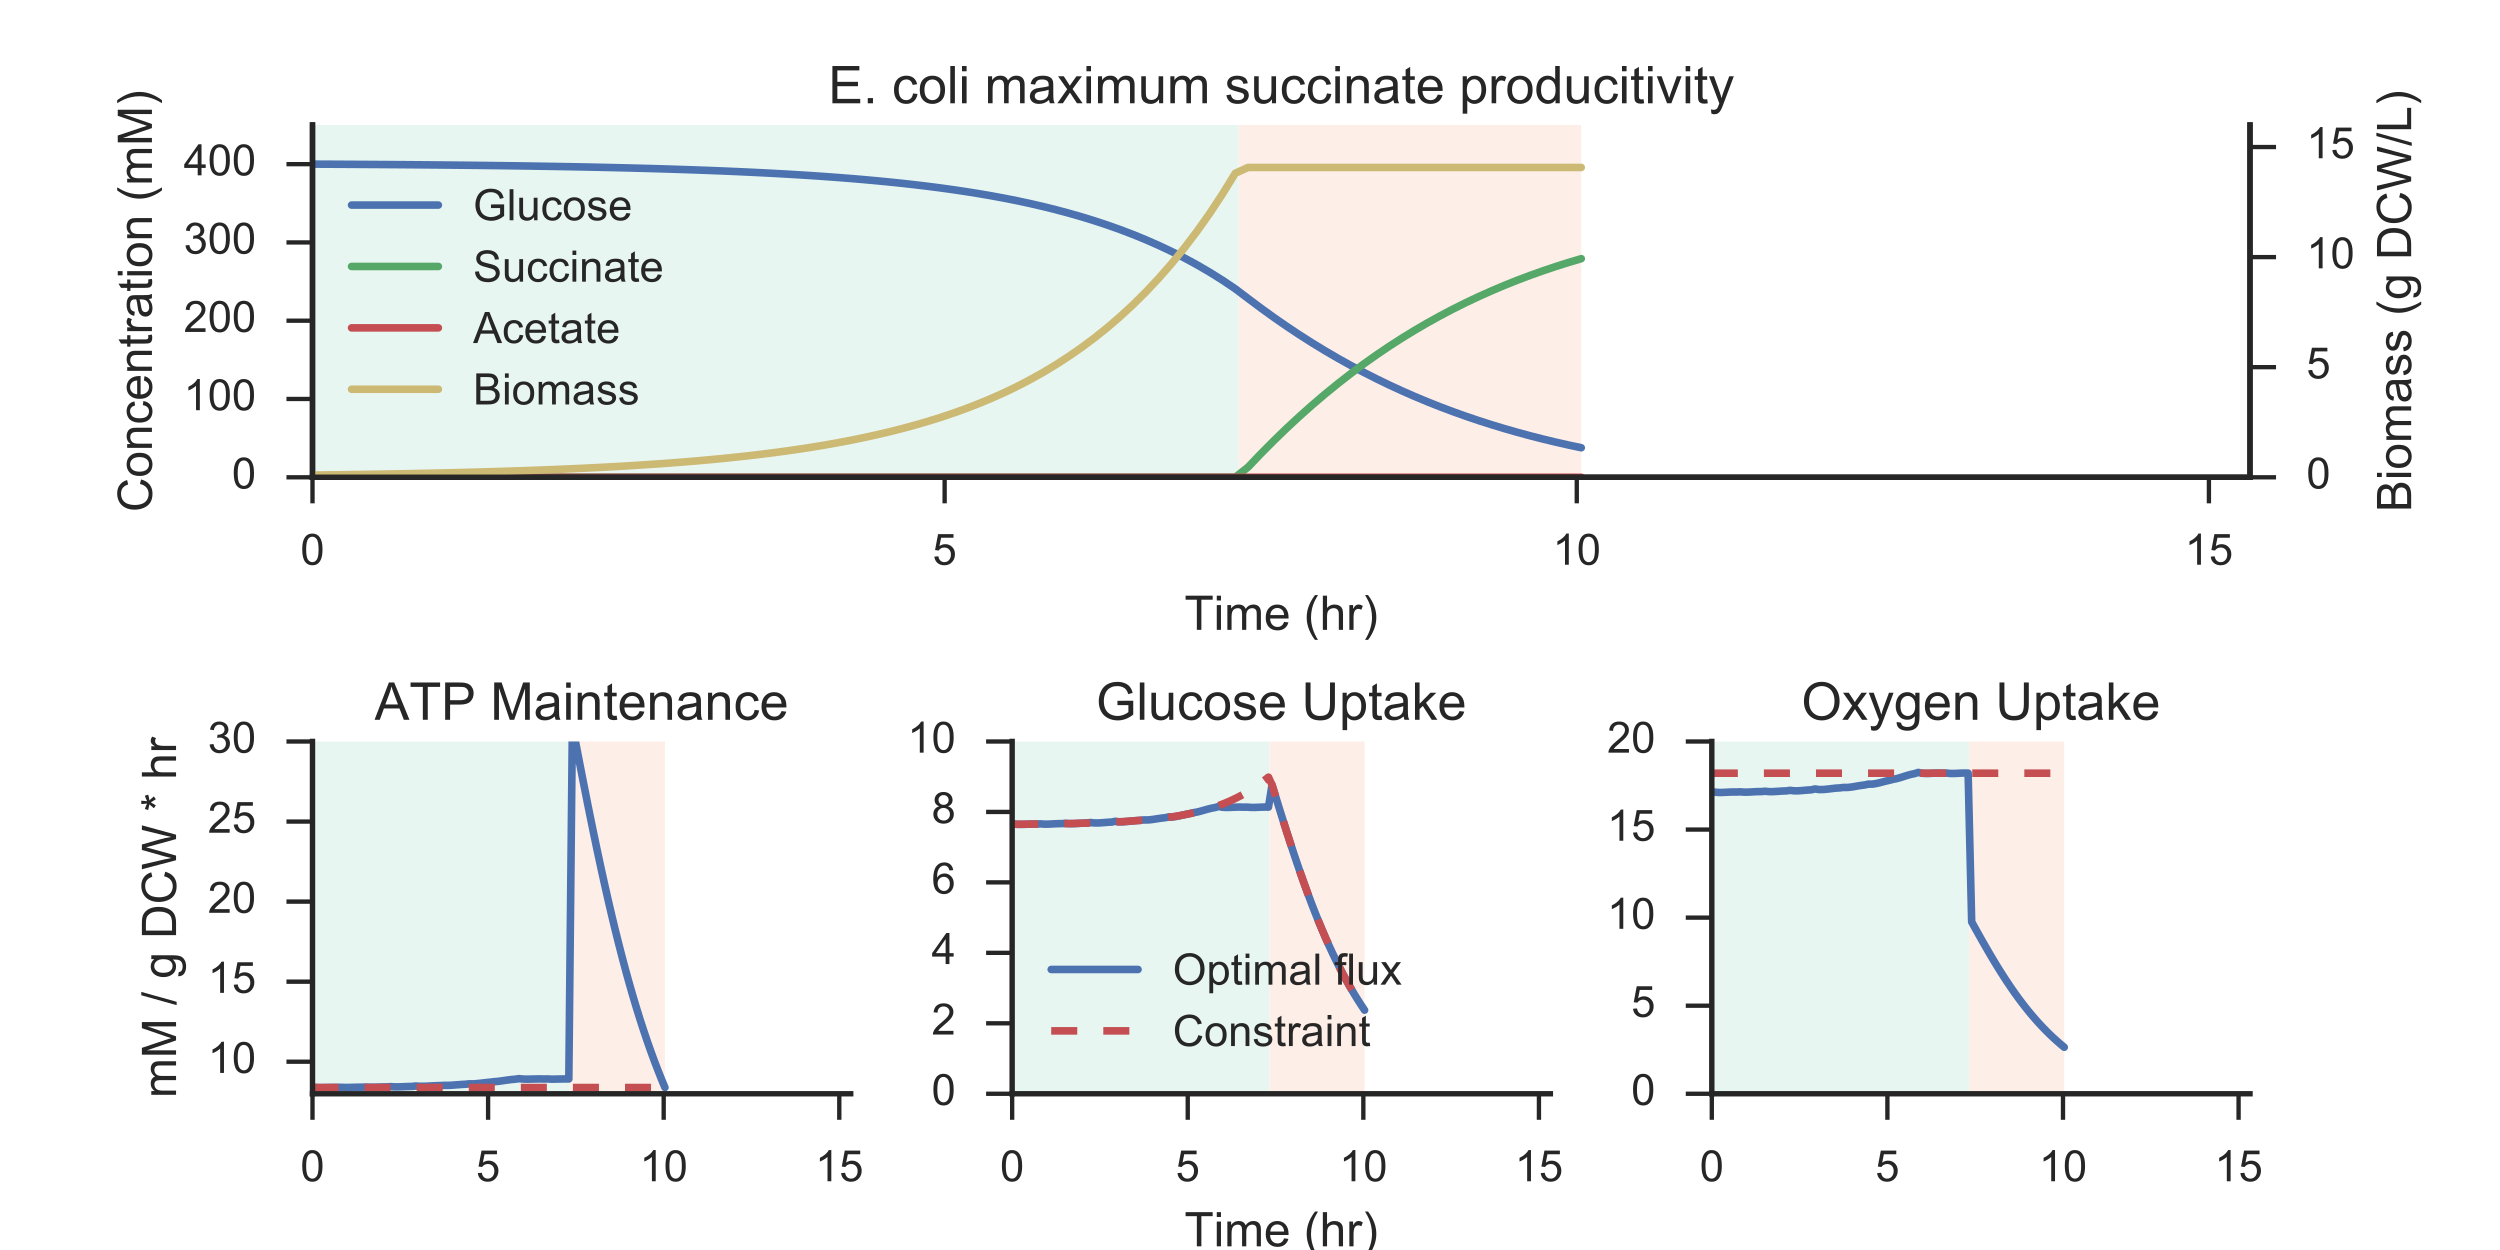 <?xml version="1.0" encoding="utf-8" standalone="no"?>
<!DOCTYPE svg PUBLIC "-//W3C//DTD SVG 1.1//EN"
  "http://www.w3.org/Graphics/SVG/1.1/DTD/svg11.dtd">
<!-- Created with matplotlib (http://matplotlib.org/) -->
<svg height="288pt" version="1.1" viewBox="0 0 576 288" width="576pt" xmlns="http://www.w3.org/2000/svg" xmlns:xlink="http://www.w3.org/1999/xlink">
 <defs>
  <style type="text/css">
*{stroke-linecap:butt;stroke-linejoin:round;stroke-miterlimit:100000;}
  </style>
 </defs>
 <g id="figure_1">
  <g id="patch_1">
   <path d="M 0 288 
L 576 288 
L 576 0 
L 0 0 
z
" style="fill:#ffffff;"/>
  </g>
  <g id="axes_1">
   <g id="patch_2">
    <path d="M 72 109.964 
L 518.4 109.964 
L 518.4 28.8 
L 72 28.8 
z
" style="fill:#ffffff;"/>
   </g>
   <g id="matplotlib.axis_1">
    <g id="xtick_1">
     <g id="line2d_1">
      <defs>
       <path d="M 0 0 
L 0 6 
" id="m14c9a50a1d" style="stroke:#262626;"/>
      </defs>
      <g>
       <use style="fill:#262626;stroke:#262626;" x="72.0" xlink:href="#m14c9a50a1d" y="109.964"/>
      </g>
     </g>
     <g id="text_1">
      <!-- 0 -->
      <defs>
       <path d="M 4.156 35.297 
Q 4.156 48 6.766 55.734 
Q 9.375 63.484 14.516 67.672 
Q 19.672 71.875 27.484 71.875 
Q 33.25 71.875 37.594 69.547 
Q 41.938 67.234 44.766 62.859 
Q 47.609 58.5 49.219 52.219 
Q 50.828 45.953 50.828 35.297 
Q 50.828 22.703 48.234 14.969 
Q 45.656 7.234 40.5 3 
Q 35.359 -1.219 27.484 -1.219 
Q 17.141 -1.219 11.234 6.203 
Q 4.156 15.141 4.156 35.297 
M 13.188 35.297 
Q 13.188 17.672 17.312 11.828 
Q 21.438 6 27.484 6 
Q 33.547 6 37.672 11.859 
Q 41.797 17.719 41.797 35.297 
Q 41.797 52.984 37.672 58.781 
Q 33.547 64.594 27.391 64.594 
Q 21.344 64.594 17.719 59.469 
Q 13.188 52.938 13.188 35.297 
" id="ArialMT-30"/>
      </defs>
      <g style="fill:#262626;" transform="translate(69.22 130.121)scale(0.1 -0.1)">
       <use xlink:href="#ArialMT-30"/>
      </g>
     </g>
    </g>
    <g id="xtick_2">
     <g id="line2d_2">
      <g>
       <use style="fill:#262626;stroke:#262626;" x="217.644" xlink:href="#m14c9a50a1d" y="109.964"/>
      </g>
     </g>
     <g id="text_2">
      <!-- 5 -->
      <defs>
       <path d="M 4.156 18.75 
L 13.375 19.531 
Q 14.406 12.797 18.141 9.391 
Q 21.875 6 27.156 6 
Q 33.5 6 37.891 10.781 
Q 42.281 15.578 42.281 23.484 
Q 42.281 31 38.062 35.344 
Q 33.844 39.703 27 39.703 
Q 22.75 39.703 19.328 37.766 
Q 15.922 35.844 13.969 32.766 
L 5.719 33.844 
L 12.641 70.609 
L 48.25 70.609 
L 48.25 62.203 
L 19.672 62.203 
L 15.828 42.969 
Q 22.266 47.469 29.344 47.469 
Q 38.719 47.469 45.156 40.969 
Q 51.609 34.469 51.609 24.266 
Q 51.609 14.547 45.953 7.469 
Q 39.062 -1.219 27.156 -1.219 
Q 17.391 -1.219 11.203 4.25 
Q 5.031 9.719 4.156 18.75 
" id="ArialMT-35"/>
      </defs>
      <g style="fill:#262626;" transform="translate(214.864 130.121)scale(0.1 -0.1)">
       <use xlink:href="#ArialMT-35"/>
      </g>
     </g>
    </g>
    <g id="xtick_3">
     <g id="line2d_3">
      <g>
       <use style="fill:#262626;stroke:#262626;" x="363.289" xlink:href="#m14c9a50a1d" y="109.964"/>
      </g>
     </g>
     <g id="text_3">
      <!-- 10 -->
      <defs>
       <path d="M 37.25 0 
L 28.469 0 
L 28.469 56 
Q 25.297 52.984 20.141 49.953 
Q 14.984 46.922 10.891 45.406 
L 10.891 53.906 
Q 18.266 57.375 23.781 62.297 
Q 29.297 67.234 31.594 71.875 
L 37.25 71.875 
z
" id="ArialMT-31"/>
      </defs>
      <g style="fill:#262626;" transform="translate(357.728 130.121)scale(0.1 -0.1)">
       <use xlink:href="#ArialMT-31"/>
       <use x="55.615" xlink:href="#ArialMT-30"/>
      </g>
     </g>
    </g>
    <g id="xtick_4">
     <g id="line2d_4">
      <g>
       <use style="fill:#262626;stroke:#262626;" x="508.933" xlink:href="#m14c9a50a1d" y="109.964"/>
      </g>
     </g>
     <g id="text_4">
      <!-- 15 -->
      <g style="fill:#262626;" transform="translate(503.372 130.121)scale(0.1 -0.1)">
       <use xlink:href="#ArialMT-31"/>
       <use x="55.615" xlink:href="#ArialMT-35"/>
      </g>
     </g>
    </g>
    <g id="text_5">
     <!-- Time (hr) -->
     <defs>
      <path d="M 6.641 61.469 
L 6.641 71.578 
L 15.438 71.578 
L 15.438 61.469 
z
M 6.641 0 
L 6.641 51.859 
L 15.438 51.859 
L 15.438 0 
z
" id="ArialMT-69"/>
      <path d="M 23.391 -21.047 
Q 16.109 -11.859 11.078 0.438 
Q 6.062 12.75 6.062 25.922 
Q 6.062 37.547 9.812 48.188 
Q 14.203 60.547 23.391 72.797 
L 29.688 72.797 
Q 23.781 62.641 21.875 58.297 
Q 18.891 51.562 17.188 44.234 
Q 15.094 35.109 15.094 25.875 
Q 15.094 2.391 29.688 -21.047 
z
" id="ArialMT-28"/>
      <path d="M 42.094 16.703 
L 51.172 15.578 
Q 49.031 7.625 43.219 3.219 
Q 37.406 -1.172 28.375 -1.172 
Q 17 -1.172 10.328 5.828 
Q 3.656 12.844 3.656 25.484 
Q 3.656 38.578 10.391 45.797 
Q 17.141 53.031 27.875 53.031 
Q 38.281 53.031 44.875 45.953 
Q 51.469 38.875 51.469 26.031 
Q 51.469 25.25 51.422 23.688 
L 12.75 23.688 
Q 13.234 15.141 17.578 10.594 
Q 21.922 6.062 28.422 6.062 
Q 33.25 6.062 36.672 8.594 
Q 40.094 11.141 42.094 16.703 
M 13.234 30.906 
L 42.188 30.906 
Q 41.609 37.453 38.875 40.719 
Q 34.672 45.797 27.984 45.797 
Q 21.922 45.797 17.797 41.75 
Q 13.672 37.703 13.234 30.906 
" id="ArialMT-65"/>
      <path d="M 6.594 0 
L 6.594 71.578 
L 15.375 71.578 
L 15.375 45.906 
Q 21.531 53.031 30.906 53.031 
Q 36.672 53.031 40.922 50.75 
Q 45.172 48.484 47 44.484 
Q 48.828 40.484 48.828 32.859 
L 48.828 0 
L 40.047 0 
L 40.047 32.859 
Q 40.047 39.453 37.188 42.453 
Q 34.328 45.453 29.109 45.453 
Q 25.203 45.453 21.75 43.422 
Q 18.312 41.406 16.844 37.938 
Q 15.375 34.469 15.375 28.375 
L 15.375 0 
z
" id="ArialMT-68"/>
      <path d="M 6.594 0 
L 6.594 51.859 
L 14.453 51.859 
L 14.453 44.578 
Q 16.891 48.391 20.938 50.703 
Q 25 53.031 30.172 53.031 
Q 35.938 53.031 39.625 50.641 
Q 43.312 48.25 44.828 43.953 
Q 50.984 53.031 60.844 53.031 
Q 68.562 53.031 72.703 48.75 
Q 76.859 44.484 76.859 35.594 
L 76.859 0 
L 68.109 0 
L 68.109 32.672 
Q 68.109 37.938 67.25 40.25 
Q 66.406 42.578 64.156 43.984 
Q 61.922 45.406 58.891 45.406 
Q 53.422 45.406 49.797 41.766 
Q 46.188 38.141 46.188 30.125 
L 46.188 0 
L 37.406 0 
L 37.406 33.688 
Q 37.406 39.547 35.25 42.469 
Q 33.109 45.406 28.219 45.406 
Q 24.516 45.406 21.359 43.453 
Q 18.219 41.5 16.797 37.734 
Q 15.375 33.984 15.375 26.906 
L 15.375 0 
z
" id="ArialMT-6d"/>
      <path d="M 12.359 -21.047 
L 6.062 -21.047 
Q 20.656 2.391 20.656 25.875 
Q 20.656 35.062 18.562 44.094 
Q 16.891 51.422 13.922 58.156 
Q 12.016 62.547 6.062 72.797 
L 12.359 72.797 
Q 21.531 60.547 25.922 48.188 
Q 29.688 37.547 29.688 25.922 
Q 29.688 12.75 24.625 0.438 
Q 19.578 -11.859 12.359 -21.047 
" id="ArialMT-29"/>
      <path id="ArialMT-20"/>
      <path d="M 6.5 0 
L 6.5 51.859 
L 14.406 51.859 
L 14.406 44 
Q 17.438 49.516 20 51.266 
Q 22.562 53.031 25.641 53.031 
Q 30.078 53.031 34.672 50.203 
L 31.641 42.047 
Q 28.422 43.953 25.203 43.953 
Q 22.312 43.953 20.016 42.219 
Q 17.719 40.484 16.75 37.406 
Q 15.281 32.719 15.281 27.156 
L 15.281 0 
z
" id="ArialMT-72"/>
      <path d="M 25.922 0 
L 25.922 63.141 
L 2.344 63.141 
L 2.344 71.578 
L 59.078 71.578 
L 59.078 63.141 
L 35.406 63.141 
L 35.406 0 
z
" id="ArialMT-54"/>
     </defs>
     <g style="fill:#262626;" transform="translate(272.901 145.117)scale(0.11 -0.11)">
      <use xlink:href="#ArialMT-54"/>
      <use x="61.037" xlink:href="#ArialMT-69"/>
      <use x="83.254" xlink:href="#ArialMT-6d"/>
      <use x="166.555" xlink:href="#ArialMT-65"/>
      <use x="222.17" xlink:href="#ArialMT-20"/>
      <use x="249.953" xlink:href="#ArialMT-28"/>
      <use x="283.254" xlink:href="#ArialMT-68"/>
      <use x="338.869" xlink:href="#ArialMT-72"/>
      <use x="372.17" xlink:href="#ArialMT-29"/>
     </g>
    </g>
   </g>
   <g id="matplotlib.axis_2">
    <g id="ytick_1">
     <g id="line2d_5">
      <defs>
       <path d="M 0 0 
L -6 0 
" id="mba26ad8f06" style="stroke:#262626;"/>
      </defs>
      <g>
       <use style="fill:#262626;stroke:#262626;" x="72.0" xlink:href="#mba26ad8f06" y="109.964"/>
      </g>
     </g>
     <g id="text_6">
      <!-- 0 -->
      <g style="fill:#262626;" transform="translate(53.439 112.549)scale(0.1 -0.1)">
       <use xlink:href="#ArialMT-30"/>
      </g>
     </g>
    </g>
    <g id="ytick_2">
     <g id="line2d_6">
      <g>
       <use style="fill:#262626;stroke:#262626;" x="72.0" xlink:href="#mba26ad8f06" y="91.927"/>
      </g>
     </g>
     <g id="text_7">
      <!-- 100 -->
      <g style="fill:#262626;" transform="translate(42.317 94.512)scale(0.1 -0.1)">
       <use xlink:href="#ArialMT-31"/>
       <use x="55.615" xlink:href="#ArialMT-30"/>
       <use x="111.23" xlink:href="#ArialMT-30"/>
      </g>
     </g>
    </g>
    <g id="ytick_3">
     <g id="line2d_7">
      <g>
       <use style="fill:#262626;stroke:#262626;" x="72.0" xlink:href="#mba26ad8f06" y="73.891"/>
      </g>
     </g>
     <g id="text_8">
      <!-- 200 -->
      <defs>
       <path d="M 50.344 8.453 
L 50.344 0 
L 3.031 0 
Q 2.938 3.172 4.047 6.109 
Q 5.859 10.938 9.828 15.625 
Q 13.812 20.312 21.344 26.469 
Q 33.016 36.031 37.109 41.625 
Q 41.219 47.219 41.219 52.203 
Q 41.219 57.422 37.469 61 
Q 33.734 64.594 27.734 64.594 
Q 21.391 64.594 17.578 60.781 
Q 13.766 56.984 13.719 50.25 
L 4.688 51.172 
Q 5.609 61.281 11.656 66.578 
Q 17.719 71.875 27.938 71.875 
Q 38.234 71.875 44.234 66.156 
Q 50.25 60.453 50.25 52 
Q 50.25 47.703 48.484 43.547 
Q 46.734 39.406 42.656 34.812 
Q 38.578 30.219 29.109 22.219 
Q 21.188 15.578 18.938 13.203 
Q 16.703 10.844 15.234 8.453 
z
" id="ArialMT-32"/>
      </defs>
      <g style="fill:#262626;" transform="translate(42.317 76.476)scale(0.1 -0.1)">
       <use xlink:href="#ArialMT-32"/>
       <use x="55.615" xlink:href="#ArialMT-30"/>
       <use x="111.23" xlink:href="#ArialMT-30"/>
      </g>
     </g>
    </g>
    <g id="ytick_4">
     <g id="line2d_8">
      <g>
       <use style="fill:#262626;stroke:#262626;" x="72.0" xlink:href="#mba26ad8f06" y="55.855"/>
      </g>
     </g>
     <g id="text_9">
      <!-- 300 -->
      <defs>
       <path d="M 4.203 18.891 
L 12.984 20.062 
Q 14.5 12.594 18.141 9.297 
Q 21.781 6 27 6 
Q 33.203 6 37.469 10.297 
Q 41.75 14.594 41.75 20.953 
Q 41.75 27 37.797 30.922 
Q 33.844 34.859 27.734 34.859 
Q 25.25 34.859 21.531 33.891 
L 22.516 41.609 
Q 23.391 41.5 23.922 41.5 
Q 29.547 41.5 34.031 44.422 
Q 38.531 47.359 38.531 53.469 
Q 38.531 58.297 35.25 61.469 
Q 31.984 64.656 26.812 64.656 
Q 21.688 64.656 18.266 61.422 
Q 14.844 58.203 13.875 51.766 
L 5.078 53.328 
Q 6.688 62.156 12.391 67.016 
Q 18.109 71.875 26.609 71.875 
Q 32.469 71.875 37.391 69.359 
Q 42.328 66.844 44.938 62.5 
Q 47.562 58.156 47.562 53.266 
Q 47.562 48.641 45.062 44.828 
Q 42.578 41.016 37.703 38.766 
Q 44.047 37.312 47.562 32.688 
Q 51.078 28.078 51.078 21.141 
Q 51.078 11.766 44.234 5.25 
Q 37.406 -1.266 26.953 -1.266 
Q 17.531 -1.266 11.297 4.344 
Q 5.078 9.969 4.203 18.891 
" id="ArialMT-33"/>
      </defs>
      <g style="fill:#262626;" transform="translate(42.317 58.44)scale(0.1 -0.1)">
       <use xlink:href="#ArialMT-33"/>
       <use x="55.615" xlink:href="#ArialMT-30"/>
       <use x="111.23" xlink:href="#ArialMT-30"/>
      </g>
     </g>
    </g>
    <g id="ytick_5">
     <g id="line2d_9">
      <g>
       <use style="fill:#262626;stroke:#262626;" x="72.0" xlink:href="#mba26ad8f06" y="37.818"/>
      </g>
     </g>
     <g id="text_10">
      <!-- 400 -->
      <defs>
       <path d="M 32.328 0 
L 32.328 17.141 
L 1.266 17.141 
L 1.266 25.203 
L 33.938 71.578 
L 41.109 71.578 
L 41.109 25.203 
L 50.781 25.203 
L 50.781 17.141 
L 41.109 17.141 
L 41.109 0 
z
M 32.328 25.203 
L 32.328 57.469 
L 9.906 25.203 
z
" id="ArialMT-34"/>
      </defs>
      <g style="fill:#262626;" transform="translate(42.317 40.403)scale(0.1 -0.1)">
       <use xlink:href="#ArialMT-34"/>
       <use x="55.615" xlink:href="#ArialMT-30"/>
       <use x="111.23" xlink:href="#ArialMT-30"/>
      </g>
     </g>
    </g>
    <g id="text_11">
     <!-- Concentration (mM) -->
     <defs>
      <path d="M 40.438 6.391 
Q 35.547 2.25 31.031 0.531 
Q 26.516 -1.172 21.344 -1.172 
Q 12.797 -1.172 8.203 3 
Q 3.609 7.172 3.609 13.672 
Q 3.609 17.484 5.344 20.625 
Q 7.078 23.781 9.891 25.688 
Q 12.703 27.594 16.219 28.562 
Q 18.797 29.25 24.031 29.891 
Q 34.672 31.156 39.703 32.906 
Q 39.75 34.719 39.75 35.203 
Q 39.75 40.578 37.25 42.781 
Q 33.891 45.75 27.25 45.75 
Q 21.047 45.75 18.094 43.578 
Q 15.141 41.406 13.719 35.891 
L 5.125 37.062 
Q 6.297 42.578 8.984 45.969 
Q 11.672 49.359 16.75 51.188 
Q 21.828 53.031 28.516 53.031 
Q 35.156 53.031 39.297 51.469 
Q 43.453 49.906 45.406 47.531 
Q 47.359 45.172 48.141 41.547 
Q 48.578 39.312 48.578 33.453 
L 48.578 21.734 
Q 48.578 9.469 49.141 6.219 
Q 49.703 2.984 51.375 0 
L 42.188 0 
Q 40.828 2.734 40.438 6.391 
M 39.703 26.031 
Q 34.906 24.078 25.344 22.703 
Q 19.922 21.922 17.672 20.938 
Q 15.438 19.969 14.203 18.094 
Q 12.984 16.219 12.984 13.922 
Q 12.984 10.406 15.641 8.062 
Q 18.312 5.719 23.438 5.719 
Q 28.516 5.719 32.469 7.938 
Q 36.422 10.156 38.281 14.016 
Q 39.703 17 39.703 22.797 
z
" id="ArialMT-61"/>
      <path d="M 3.328 25.922 
Q 3.328 40.328 11.328 47.266 
Q 18.016 53.031 27.641 53.031 
Q 38.328 53.031 45.109 46.016 
Q 51.906 39.016 51.906 26.656 
Q 51.906 16.656 48.906 10.906 
Q 45.906 5.172 40.156 2 
Q 34.422 -1.172 27.641 -1.172 
Q 16.75 -1.172 10.031 5.812 
Q 3.328 12.797 3.328 25.922 
M 12.359 25.922 
Q 12.359 15.969 16.703 11.016 
Q 21.047 6.062 27.641 6.062 
Q 34.188 6.062 38.531 11.031 
Q 42.875 16.016 42.875 26.219 
Q 42.875 35.844 38.5 40.797 
Q 34.125 45.75 27.641 45.75 
Q 21.047 45.75 16.703 40.812 
Q 12.359 35.891 12.359 25.922 
" id="ArialMT-6f"/>
      <path d="M 7.422 0 
L 7.422 71.578 
L 21.688 71.578 
L 38.625 20.906 
Q 40.969 13.812 42.047 10.297 
Q 43.266 14.203 45.844 21.781 
L 62.984 71.578 
L 75.734 71.578 
L 75.734 0 
L 66.609 0 
L 66.609 59.906 
L 45.797 0 
L 37.25 0 
L 16.547 60.938 
L 16.547 0 
z
" id="ArialMT-4d"/>
      <path d="M 58.797 25.094 
L 68.266 22.703 
Q 65.281 11.031 57.547 4.906 
Q 49.812 -1.219 38.625 -1.219 
Q 27.047 -1.219 19.797 3.484 
Q 12.547 8.203 8.766 17.141 
Q 4.984 26.078 4.984 36.328 
Q 4.984 47.516 9.25 55.828 
Q 13.531 64.156 21.406 68.469 
Q 29.297 72.797 38.766 72.797 
Q 49.516 72.797 56.828 67.328 
Q 64.156 61.859 67.047 51.953 
L 57.719 49.75 
Q 55.219 57.562 50.484 61.125 
Q 45.75 64.703 38.578 64.703 
Q 30.328 64.703 24.781 60.734 
Q 19.234 56.781 16.984 50.109 
Q 14.75 43.453 14.75 36.375 
Q 14.75 27.25 17.406 20.438 
Q 20.062 13.625 25.672 10.25 
Q 31.297 6.891 37.844 6.891 
Q 45.797 6.891 51.312 11.469 
Q 56.844 16.062 58.797 25.094 
" id="ArialMT-43"/>
      <path d="M 6.594 0 
L 6.594 51.859 
L 14.5 51.859 
L 14.5 44.484 
Q 20.219 53.031 31 53.031 
Q 35.688 53.031 39.625 51.344 
Q 43.562 49.656 45.516 46.922 
Q 47.469 44.188 48.25 40.438 
Q 48.734 37.984 48.734 31.891 
L 48.734 0 
L 39.938 0 
L 39.938 31.547 
Q 39.938 36.922 38.906 39.578 
Q 37.891 42.234 35.281 43.812 
Q 32.672 45.406 29.156 45.406 
Q 23.531 45.406 19.453 41.844 
Q 15.375 38.281 15.375 28.328 
L 15.375 0 
z
" id="ArialMT-6e"/>
      <path d="M 25.781 7.859 
L 27.047 0.094 
Q 23.344 -0.688 20.406 -0.688 
Q 15.625 -0.688 12.984 0.828 
Q 10.359 2.344 9.281 4.812 
Q 8.203 7.281 8.203 15.188 
L 8.203 45.016 
L 1.766 45.016 
L 1.766 51.859 
L 8.203 51.859 
L 8.203 64.703 
L 16.938 69.969 
L 16.938 51.859 
L 25.781 51.859 
L 25.781 45.016 
L 16.938 45.016 
L 16.938 14.703 
Q 16.938 10.938 17.406 9.859 
Q 17.875 8.797 18.922 8.156 
Q 19.969 7.516 21.922 7.516 
Q 23.391 7.516 25.781 7.859 
" id="ArialMT-74"/>
      <path d="M 40.438 19 
L 49.078 17.875 
Q 47.656 8.938 41.812 3.875 
Q 35.984 -1.172 27.484 -1.172 
Q 16.844 -1.172 10.375 5.781 
Q 3.906 12.75 3.906 25.734 
Q 3.906 34.125 6.688 40.422 
Q 9.469 46.734 15.156 49.875 
Q 20.844 53.031 27.547 53.031 
Q 35.984 53.031 41.359 48.75 
Q 46.734 44.484 48.25 36.625 
L 39.703 35.297 
Q 38.484 40.531 35.375 43.156 
Q 32.281 45.797 27.875 45.797 
Q 21.234 45.797 17.078 41.031 
Q 12.938 36.281 12.938 25.984 
Q 12.938 15.531 16.938 10.797 
Q 20.953 6.062 27.391 6.062 
Q 32.562 6.062 36.031 9.234 
Q 39.5 12.406 40.438 19 
" id="ArialMT-63"/>
     </defs>
     <g style="fill:#262626;" transform="translate(35.002 117.976)rotate(-90.0)scale(0.11 -0.11)">
      <use xlink:href="#ArialMT-43"/>
      <use x="72.217" xlink:href="#ArialMT-6f"/>
      <use x="127.832" xlink:href="#ArialMT-6e"/>
      <use x="183.447" xlink:href="#ArialMT-63"/>
      <use x="233.447" xlink:href="#ArialMT-65"/>
      <use x="289.062" xlink:href="#ArialMT-6e"/>
      <use x="344.678" xlink:href="#ArialMT-74"/>
      <use x="372.461" xlink:href="#ArialMT-72"/>
      <use x="405.762" xlink:href="#ArialMT-61"/>
      <use x="461.377" xlink:href="#ArialMT-74"/>
      <use x="489.16" xlink:href="#ArialMT-69"/>
      <use x="511.377" xlink:href="#ArialMT-6f"/>
      <use x="566.992" xlink:href="#ArialMT-6e"/>
      <use x="622.607" xlink:href="#ArialMT-20"/>
      <use x="650.391" xlink:href="#ArialMT-28"/>
      <use x="683.691" xlink:href="#ArialMT-6d"/>
      <use x="766.992" xlink:href="#ArialMT-4d"/>
      <use x="850.293" xlink:href="#ArialMT-29"/>
     </g>
    </g>
   </g>
   <g id="patch_3">
    <path clip-path="url(#p7ea9d86e55)" d="M 72 109.964 
L 72 28.8 
L 285.391 28.8 
L 285.391 109.964 
z
" style="fill:#e8f6f2;"/>
   </g>
   <g id="patch_4">
    <path clip-path="url(#p7ea9d86e55)" d="M 285.391 109.964 
L 285.391 28.8 
L 364.321 28.8 
L 364.321 109.964 
z
" style="fill:#feeee8;"/>
   </g>
   <g id="line2d_10">
    <path clip-path="url(#p7ea9d86e55)" d="M 72 37.815 
L 74.953 37.83 
L 77.905 37.845 
L 80.858 37.862 
L 83.811 37.88 
L 86.764 37.898 
L 89.716 37.919 
L 92.669 37.94 
L 95.622 37.963 
L 98.575 37.988 
L 101.527 38.015 
L 104.48 38.043 
L 107.433 38.073 
L 110.386 38.105 
L 113.338 38.14 
L 116.291 38.177 
L 119.244 38.216 
L 122.197 38.259 
L 125.149 38.304 
L 128.102 38.352 
L 131.055 38.404 
L 134.007 38.459 
L 136.96 38.518 
L 139.913 38.582 
L 142.866 38.649 
L 145.818 38.722 
L 148.771 38.799 
L 151.724 38.882 
L 154.677 38.971 
L 157.629 39.066 
L 160.582 39.168 
L 163.535 39.277 
L 166.488 39.393 
L 169.44 39.518 
L 172.393 39.652 
L 175.346 39.795 
L 178.299 39.948 
L 181.251 40.112 
L 184.204 40.288 
L 187.157 40.477 
L 190.109 40.678 
L 193.062 40.895 
L 196.015 41.127 
L 198.968 41.376 
L 201.92 41.644 
L 204.873 41.93 
L 207.826 42.237 
L 210.779 42.567 
L 213.731 42.921 
L 216.684 43.301 
L 219.637 43.71 
L 222.59 44.15 
L 225.542 44.622 
L 228.495 45.13 
L 231.448 45.677 
L 234.401 46.266 
L 237.353 46.899 
L 240.306 47.581 
L 243.259 48.315 
L 246.211 49.104 
L 249.164 49.949 
L 252.117 50.856 
L 255.07 51.83 
L 258.022 52.877 
L 260.975 54 
L 263.928 55.207 
L 266.881 56.504 
L 269.833 57.893 
L 272.786 59.384 
L 275.739 60.985 
L 278.692 62.705 
L 281.644 64.551 
L 284.597 66.534 
L 287.55 68.764 
L 290.503 70.978 
L 293.455 73.107 
L 296.408 75.153 
L 299.361 77.117 
L 302.313 79 
L 305.266 80.802 
L 308.219 82.527 
L 311.172 84.175 
L 314.124 85.749 
L 317.077 87.25 
L 320.03 88.681 
L 322.983 90.043 
L 325.935 91.34 
L 328.888 92.572 
L 331.841 93.743 
L 334.794 94.855 
L 337.746 95.909 
L 340.699 96.908 
L 343.652 97.854 
L 346.605 98.749 
L 349.557 99.595 
L 352.51 100.395 
L 355.463 101.149 
L 358.415 101.86 
L 361.368 102.53 
L 364.321 103.159 
" style="fill:none;stroke:#4c72b0;stroke-linecap:round;stroke-width:1.75;"/>
   </g>
   <g id="line2d_11">
    <path clip-path="url(#p7ea9d86e55)" d="M 72 109.964 
L 74.953 109.964 
L 77.905 109.964 
L 80.858 109.964 
L 83.811 109.964 
L 86.764 109.964 
L 89.716 109.964 
L 92.669 109.964 
L 95.622 109.964 
L 98.575 109.964 
L 101.527 109.964 
L 104.48 109.964 
L 107.433 109.964 
L 110.386 109.964 
L 113.338 109.964 
L 116.291 109.964 
L 119.244 109.964 
L 122.197 109.964 
L 125.149 109.964 
L 128.102 109.964 
L 131.055 109.964 
L 134.007 109.964 
L 136.96 109.964 
L 139.913 109.964 
L 142.866 109.964 
L 145.818 109.964 
L 148.771 109.964 
L 151.724 109.964 
L 154.677 109.964 
L 157.629 109.964 
L 160.582 109.964 
L 163.535 109.964 
L 166.488 109.964 
L 169.44 109.964 
L 172.393 109.964 
L 175.346 109.964 
L 178.299 109.964 
L 181.251 109.964 
L 184.204 109.964 
L 187.157 109.964 
L 190.109 109.964 
L 193.062 109.964 
L 196.015 109.964 
L 198.968 109.964 
L 201.92 109.964 
L 204.873 109.964 
L 207.826 109.964 
L 210.779 109.964 
L 213.731 109.964 
L 216.684 109.964 
L 219.637 109.964 
L 222.59 109.964 
L 225.542 109.964 
L 228.495 109.964 
L 231.448 109.964 
L 234.401 109.964 
L 237.353 109.964 
L 240.306 109.964 
L 243.259 109.964 
L 246.211 109.964 
L 249.164 109.964 
L 252.117 109.964 
L 255.07 109.964 
L 258.022 109.964 
L 260.975 109.964 
L 263.928 109.964 
L 266.881 109.964 
L 269.833 109.964 
L 272.786 109.964 
L 275.739 109.964 
L 278.692 109.964 
L 281.644 109.964 
L 284.597 109.964 
L 287.55 107.629 
L 290.503 104.538 
L 293.455 101.564 
L 296.408 98.707 
L 299.361 95.965 
L 302.313 93.336 
L 305.266 90.819 
L 308.219 88.411 
L 311.172 86.109 
L 314.124 83.912 
L 317.077 81.815 
L 320.03 79.817 
L 322.983 77.915 
L 325.935 76.105 
L 328.888 74.383 
L 331.841 72.748 
L 334.794 71.196 
L 337.746 69.724 
L 340.699 68.329 
L 343.652 67.008 
L 346.605 65.758 
L 349.557 64.576 
L 352.51 63.46 
L 355.463 62.407 
L 358.415 61.414 
L 361.368 60.479 
L 364.321 59.6 
" style="fill:none;stroke:#55a868;stroke-linecap:round;stroke-width:1.75;"/>
   </g>
   <g id="line2d_12">
    <path clip-path="url(#p7ea9d86e55)" d="M 72 109.964 
L 74.953 109.964 
L 77.905 109.964 
L 80.858 109.964 
L 83.811 109.964 
L 86.764 109.964 
L 89.716 109.964 
L 92.669 109.964 
L 95.622 109.964 
L 98.575 109.964 
L 101.527 109.964 
L 104.48 109.964 
L 107.433 109.964 
L 110.386 109.964 
L 113.338 109.964 
L 116.291 109.964 
L 119.244 109.964 
L 122.197 109.964 
L 125.149 109.964 
L 128.102 109.964 
L 131.055 109.964 
L 134.007 109.964 
L 136.96 109.964 
L 139.913 109.964 
L 142.866 109.964 
L 145.818 109.964 
L 148.771 109.964 
L 151.724 109.964 
L 154.677 109.964 
L 157.629 109.964 
L 160.582 109.964 
L 163.535 109.964 
L 166.488 109.964 
L 169.44 109.964 
L 172.393 109.964 
L 175.346 109.964 
L 178.299 109.964 
L 181.251 109.964 
L 184.204 109.964 
L 187.157 109.964 
L 190.109 109.964 
L 193.062 109.964 
L 196.015 109.964 
L 198.968 109.964 
L 201.92 109.964 
L 204.873 109.964 
L 207.826 109.964 
L 210.779 109.964 
L 213.731 109.964 
L 216.684 109.964 
L 219.637 109.964 
L 222.59 109.964 
L 225.542 109.964 
L 228.495 109.964 
L 231.448 109.964 
L 234.401 109.964 
L 237.353 109.964 
L 240.306 109.964 
L 243.259 109.964 
L 246.211 109.964 
L 249.164 109.964 
L 252.117 109.964 
L 255.07 109.964 
L 258.022 109.964 
L 260.975 109.964 
L 263.928 109.964 
L 266.881 109.964 
L 269.833 109.964 
L 272.786 109.964 
L 275.739 109.964 
L 278.692 109.964 
L 281.644 109.964 
L 284.597 109.964 
L 287.55 109.964 
L 290.503 109.964 
L 293.455 109.964 
L 296.408 109.964 
L 299.361 109.964 
L 302.313 109.964 
L 305.266 109.964 
L 308.219 109.964 
L 311.172 109.964 
L 314.124 109.964 
L 317.077 109.964 
L 320.03 109.964 
L 322.983 109.964 
L 325.935 109.964 
L 328.888 109.964 
L 331.841 109.964 
L 334.794 109.964 
L 337.746 109.964 
L 340.699 109.964 
L 343.652 109.964 
L 346.605 109.964 
L 349.557 109.964 
L 352.51 109.964 
L 355.463 109.964 
L 358.415 109.964 
L 361.368 109.964 
L 364.321 109.964 
" style="fill:none;stroke:#c44e52;stroke-linecap:round;stroke-width:1.75;"/>
   </g>
   <g id="patch_5">
    <path d="M 518.4 109.964 
L 518.4 28.8 
" style="fill:none;stroke:#262626;stroke-linecap:square;stroke-linejoin:miter;stroke-width:1.25;"/>
   </g>
   <g id="patch_6">
    <path d="M 72 109.964 
L 72 28.8 
" style="fill:none;stroke:#262626;stroke-linecap:square;stroke-linejoin:miter;stroke-width:1.25;"/>
   </g>
   <g id="patch_7">
    <path d="M 72 109.964 
L 518.4 109.964 
" style="fill:none;stroke:#262626;stroke-linecap:square;stroke-linejoin:miter;stroke-width:1.25;"/>
   </g>
   <g id="text_12">
    <!-- E. coli maximum succinate producitivity -->
    <defs>
     <path d="M 6.594 -19.875 
L 6.594 51.859 
L 14.594 51.859 
L 14.594 45.125 
Q 17.438 49.078 21 51.047 
Q 24.562 53.031 29.641 53.031 
Q 36.281 53.031 41.359 49.609 
Q 46.438 46.188 49.016 39.953 
Q 51.609 33.734 51.609 26.312 
Q 51.609 18.359 48.75 11.984 
Q 45.906 5.609 40.453 2.219 
Q 35.016 -1.172 29 -1.172 
Q 24.609 -1.172 21.109 0.688 
Q 17.625 2.547 15.375 5.375 
L 15.375 -19.875 
z
M 14.547 25.641 
Q 14.547 15.625 18.594 10.844 
Q 22.656 6.062 28.422 6.062 
Q 34.281 6.062 38.453 11.016 
Q 42.625 15.969 42.625 26.375 
Q 42.625 36.281 38.547 41.203 
Q 34.469 46.141 28.812 46.141 
Q 23.188 46.141 18.859 40.891 
Q 14.547 35.641 14.547 25.641 
" id="ArialMT-70"/>
     <path d="M 0.734 0 
L 19.672 26.953 
L 2.156 51.859 
L 13.141 51.859 
L 21.094 39.703 
Q 23.344 36.234 24.703 33.891 
Q 26.859 37.109 28.656 39.594 
L 37.406 51.859 
L 47.906 51.859 
L 29.984 27.438 
L 49.266 0 
L 38.484 0 
L 27.828 16.109 
L 25 20.453 
L 11.375 0 
z
" id="ArialMT-78"/>
     <path d="M 9.078 0 
L 9.078 10.016 
L 19.094 10.016 
L 19.094 0 
z
" id="ArialMT-2e"/>
     <path d="M 3.078 15.484 
L 11.766 16.844 
Q 12.5 11.625 15.844 8.844 
Q 19.188 6.062 25.203 6.062 
Q 31.25 6.062 34.172 8.516 
Q 37.109 10.984 37.109 14.312 
Q 37.109 17.281 34.516 19 
Q 32.719 20.172 25.531 21.969 
Q 15.875 24.422 12.141 26.203 
Q 8.406 27.984 6.469 31.125 
Q 4.547 34.281 4.547 38.094 
Q 4.547 41.547 6.125 44.5 
Q 7.719 47.469 10.453 49.422 
Q 12.5 50.922 16.031 51.969 
Q 19.578 53.031 23.641 53.031 
Q 29.734 53.031 34.344 51.266 
Q 38.969 49.516 41.156 46.5 
Q 43.359 43.5 44.188 38.484 
L 35.594 37.312 
Q 35.016 41.312 32.203 43.547 
Q 29.391 45.797 24.266 45.797 
Q 18.219 45.797 15.625 43.797 
Q 13.031 41.797 13.031 39.109 
Q 13.031 37.406 14.109 36.031 
Q 15.188 34.625 17.484 33.688 
Q 18.797 33.203 25.25 31.453 
Q 34.578 28.953 38.25 27.359 
Q 41.938 25.781 44.031 22.75 
Q 46.141 19.734 46.141 15.234 
Q 46.141 10.844 43.578 6.953 
Q 41.016 3.078 36.172 0.953 
Q 31.344 -1.172 25.25 -1.172 
Q 15.141 -1.172 9.844 3.031 
Q 4.547 7.234 3.078 15.484 
" id="ArialMT-73"/>
     <path d="M 21 0 
L 1.266 51.859 
L 10.547 51.859 
L 21.688 20.797 
Q 23.484 15.766 25 10.359 
Q 26.172 14.453 28.266 20.219 
L 39.797 51.859 
L 48.828 51.859 
L 29.203 0 
z
" id="ArialMT-76"/>
     <path d="M 40.578 0 
L 40.578 7.625 
Q 34.516 -1.172 24.125 -1.172 
Q 19.531 -1.172 15.547 0.578 
Q 11.578 2.344 9.641 5 
Q 7.719 7.672 6.938 11.531 
Q 6.391 14.109 6.391 19.734 
L 6.391 51.859 
L 15.188 51.859 
L 15.188 23.094 
Q 15.188 16.219 15.719 13.812 
Q 16.547 10.359 19.234 8.375 
Q 21.922 6.391 25.875 6.391 
Q 29.828 6.391 33.297 8.422 
Q 36.766 10.453 38.203 13.938 
Q 39.656 17.438 39.656 24.078 
L 39.656 51.859 
L 48.438 51.859 
L 48.438 0 
z
" id="ArialMT-75"/>
     <path d="M 6.203 -19.969 
L 5.219 -11.719 
Q 8.109 -12.5 10.25 -12.5 
Q 13.188 -12.5 14.938 -11.516 
Q 16.703 -10.547 17.828 -8.797 
Q 18.656 -7.469 20.516 -2.25 
Q 20.75 -1.516 21.297 -0.094 
L 1.609 51.859 
L 11.078 51.859 
L 21.875 21.828 
Q 23.969 16.109 25.641 9.812 
Q 27.156 15.875 29.25 21.625 
L 40.328 51.859 
L 49.125 51.859 
L 29.391 -0.875 
Q 26.219 -9.422 24.469 -12.641 
Q 22.125 -17 19.094 -19.016 
Q 16.062 -21.047 11.859 -21.047 
Q 9.328 -21.047 6.203 -19.969 
" id="ArialMT-79"/>
     <path d="M 40.234 0 
L 40.234 6.547 
Q 35.297 -1.172 25.734 -1.172 
Q 19.531 -1.172 14.328 2.25 
Q 9.125 5.672 6.266 11.797 
Q 3.422 17.922 3.422 25.875 
Q 3.422 33.641 6 39.969 
Q 8.594 46.297 13.766 49.656 
Q 18.953 53.031 25.344 53.031 
Q 30.031 53.031 33.688 51.047 
Q 37.359 49.078 39.656 45.906 
L 39.656 71.578 
L 48.391 71.578 
L 48.391 0 
z
M 12.453 25.875 
Q 12.453 15.922 16.641 10.984 
Q 20.844 6.062 26.562 6.062 
Q 32.328 6.062 36.344 10.766 
Q 40.375 15.484 40.375 25.141 
Q 40.375 35.797 36.266 40.766 
Q 32.172 45.75 26.172 45.75 
Q 20.312 45.75 16.375 40.969 
Q 12.453 36.188 12.453 25.875 
" id="ArialMT-64"/>
     <path d="M 6.391 0 
L 6.391 71.578 
L 15.188 71.578 
L 15.188 0 
z
" id="ArialMT-6c"/>
     <path d="M 7.906 0 
L 7.906 71.578 
L 59.672 71.578 
L 59.672 63.141 
L 17.391 63.141 
L 17.391 41.219 
L 56.984 41.219 
L 56.984 32.812 
L 17.391 32.812 
L 17.391 8.453 
L 61.328 8.453 
L 61.328 0 
z
" id="ArialMT-45"/>
    </defs>
    <g style="fill:#262626;" transform="translate(190.838 23.8)scale(0.12 -0.12)">
     <use xlink:href="#ArialMT-45"/>
     <use x="66.699" xlink:href="#ArialMT-2e"/>
     <use x="94.482" xlink:href="#ArialMT-20"/>
     <use x="122.266" xlink:href="#ArialMT-63"/>
     <use x="172.266" xlink:href="#ArialMT-6f"/>
     <use x="227.881" xlink:href="#ArialMT-6c"/>
     <use x="250.098" xlink:href="#ArialMT-69"/>
     <use x="272.314" xlink:href="#ArialMT-20"/>
     <use x="300.098" xlink:href="#ArialMT-6d"/>
     <use x="383.398" xlink:href="#ArialMT-61"/>
     <use x="439.014" xlink:href="#ArialMT-78"/>
     <use x="489.014" xlink:href="#ArialMT-69"/>
     <use x="511.23" xlink:href="#ArialMT-6d"/>
     <use x="594.531" xlink:href="#ArialMT-75"/>
     <use x="650.146" xlink:href="#ArialMT-6d"/>
     <use x="733.447" xlink:href="#ArialMT-20"/>
     <use x="761.23" xlink:href="#ArialMT-73"/>
     <use x="811.23" xlink:href="#ArialMT-75"/>
     <use x="866.846" xlink:href="#ArialMT-63"/>
     <use x="916.846" xlink:href="#ArialMT-63"/>
     <use x="966.846" xlink:href="#ArialMT-69"/>
     <use x="989.062" xlink:href="#ArialMT-6e"/>
     <use x="1044.678" xlink:href="#ArialMT-61"/>
     <use x="1100.293" xlink:href="#ArialMT-74"/>
     <use x="1128.076" xlink:href="#ArialMT-65"/>
     <use x="1183.691" xlink:href="#ArialMT-20"/>
     <use x="1211.475" xlink:href="#ArialMT-70"/>
     <use x="1267.09" xlink:href="#ArialMT-72"/>
     <use x="1300.391" xlink:href="#ArialMT-6f"/>
     <use x="1356.006" xlink:href="#ArialMT-64"/>
     <use x="1411.621" xlink:href="#ArialMT-75"/>
     <use x="1467.236" xlink:href="#ArialMT-63"/>
     <use x="1517.236" xlink:href="#ArialMT-69"/>
     <use x="1539.453" xlink:href="#ArialMT-74"/>
     <use x="1567.236" xlink:href="#ArialMT-69"/>
     <use x="1589.453" xlink:href="#ArialMT-76"/>
     <use x="1639.453" xlink:href="#ArialMT-69"/>
     <use x="1661.67" xlink:href="#ArialMT-74"/>
     <use x="1689.453" xlink:href="#ArialMT-79"/>
    </g>
   </g>
   <g id="legend_1">
    <g id="line2d_13">
     <path d="M 81 47.249 
L 101 47.249 
" style="fill:none;stroke:#4c72b0;stroke-linecap:round;stroke-width:1.75;"/>
    </g>
    <g id="line2d_14"/>
    <g id="text_13">
     <!-- Glucose -->
     <defs>
      <path d="M 41.219 28.078 
L 41.219 36.469 
L 71.531 36.531 
L 71.531 9.969 
Q 64.547 4.391 57.125 1.578 
Q 49.703 -1.219 41.891 -1.219 
Q 31.344 -1.219 22.719 3.297 
Q 14.109 7.812 9.719 16.359 
Q 5.328 24.906 5.328 35.453 
Q 5.328 45.906 9.688 54.953 
Q 14.062 64.016 22.266 68.406 
Q 30.469 72.797 41.156 72.797 
Q 48.922 72.797 55.188 70.281 
Q 61.469 67.781 65.031 63.281 
Q 68.609 58.797 70.453 51.562 
L 61.922 49.219 
Q 60.297 54.688 57.906 57.812 
Q 55.516 60.938 51.062 62.812 
Q 46.625 64.703 41.219 64.703 
Q 34.719 64.703 29.984 62.719 
Q 25.25 60.75 22.344 57.516 
Q 19.438 54.297 17.828 50.438 
Q 15.094 43.797 15.094 36.031 
Q 15.094 26.469 18.391 20.016 
Q 21.688 13.578 27.984 10.453 
Q 34.281 7.328 41.359 7.328 
Q 47.516 7.328 53.375 9.688 
Q 59.234 12.062 62.25 14.75 
L 62.25 28.078 
z
" id="ArialMT-47"/>
     </defs>
     <g style="fill:#262626;" transform="translate(109.0 50.749)scale(0.1 -0.1)">
      <use xlink:href="#ArialMT-47"/>
      <use x="77.783" xlink:href="#ArialMT-6c"/>
      <use x="100.0" xlink:href="#ArialMT-75"/>
      <use x="155.615" xlink:href="#ArialMT-63"/>
      <use x="205.615" xlink:href="#ArialMT-6f"/>
      <use x="261.23" xlink:href="#ArialMT-73"/>
      <use x="311.23" xlink:href="#ArialMT-65"/>
     </g>
    </g>
    <g id="line2d_15">
     <path d="M 81 61.394 
L 101 61.394 
" style="fill:none;stroke:#55a868;stroke-linecap:round;stroke-width:1.75;"/>
    </g>
    <g id="line2d_16"/>
    <g id="text_14">
     <!-- Succinate -->
     <defs>
      <path d="M 4.5 23 
L 13.422 23.781 
Q 14.062 18.406 16.375 14.969 
Q 18.703 11.531 23.578 9.406 
Q 28.469 7.281 34.578 7.281 
Q 39.984 7.281 44.141 8.891 
Q 48.297 10.5 50.312 13.297 
Q 52.344 16.109 52.344 19.438 
Q 52.344 22.797 50.391 25.312 
Q 48.438 27.828 43.953 29.547 
Q 41.062 30.672 31.203 33.031 
Q 21.344 35.406 17.391 37.5 
Q 12.25 40.188 9.734 44.156 
Q 7.234 48.141 7.234 53.078 
Q 7.234 58.5 10.297 63.203 
Q 13.375 67.922 19.281 70.359 
Q 25.203 72.797 32.422 72.797 
Q 40.375 72.797 46.453 70.234 
Q 52.547 67.672 55.812 62.688 
Q 59.078 57.719 59.328 51.422 
L 50.25 50.734 
Q 49.516 57.516 45.281 60.984 
Q 41.062 64.453 32.812 64.453 
Q 24.219 64.453 20.281 61.297 
Q 16.359 58.156 16.359 53.719 
Q 16.359 49.859 19.141 47.359 
Q 21.875 44.875 33.422 42.266 
Q 44.969 39.656 49.266 37.703 
Q 55.516 34.812 58.484 30.391 
Q 61.469 25.984 61.469 20.219 
Q 61.469 14.5 58.203 9.438 
Q 54.938 4.391 48.797 1.578 
Q 42.672 -1.219 35.016 -1.219 
Q 25.297 -1.219 18.719 1.609 
Q 12.156 4.438 8.422 10.125 
Q 4.688 15.828 4.5 23 
" id="ArialMT-53"/>
     </defs>
     <g style="fill:#262626;" transform="translate(109.0 64.894)scale(0.1 -0.1)">
      <use xlink:href="#ArialMT-53"/>
      <use x="66.699" xlink:href="#ArialMT-75"/>
      <use x="122.314" xlink:href="#ArialMT-63"/>
      <use x="172.314" xlink:href="#ArialMT-63"/>
      <use x="222.314" xlink:href="#ArialMT-69"/>
      <use x="244.531" xlink:href="#ArialMT-6e"/>
      <use x="300.146" xlink:href="#ArialMT-61"/>
      <use x="355.762" xlink:href="#ArialMT-74"/>
      <use x="383.545" xlink:href="#ArialMT-65"/>
     </g>
    </g>
    <g id="line2d_17">
     <path d="M 81 75.54 
L 101 75.54 
" style="fill:none;stroke:#c44e52;stroke-linecap:round;stroke-width:1.75;"/>
    </g>
    <g id="line2d_18"/>
    <g id="text_15">
     <!-- Acetate -->
     <defs>
      <path d="M -0.141 0 
L 27.344 71.578 
L 37.547 71.578 
L 66.844 0 
L 56.062 0 
L 47.703 21.688 
L 17.781 21.688 
L 9.906 0 
z
M 20.516 29.391 
L 44.781 29.391 
L 37.312 49.219 
Q 33.891 58.25 32.234 64.062 
Q 30.859 57.172 28.375 50.391 
z
" id="ArialMT-41"/>
     </defs>
     <g style="fill:#262626;" transform="translate(109.0 79.04)scale(0.1 -0.1)">
      <use xlink:href="#ArialMT-41"/>
      <use x="66.699" xlink:href="#ArialMT-63"/>
      <use x="116.699" xlink:href="#ArialMT-65"/>
      <use x="172.314" xlink:href="#ArialMT-74"/>
      <use x="200.098" xlink:href="#ArialMT-61"/>
      <use x="255.713" xlink:href="#ArialMT-74"/>
      <use x="283.496" xlink:href="#ArialMT-65"/>
     </g>
    </g>
    <g id="line2d_19">
     <path d="M 81 89.685 
L 101 89.685 
" style="fill:none;stroke:#ccb974;stroke-linecap:round;stroke-width:1.75;"/>
    </g>
    <g id="line2d_20"/>
    <g id="text_16">
     <!-- Biomass -->
     <defs>
      <path d="M 7.328 0 
L 7.328 71.578 
L 34.188 71.578 
Q 42.391 71.578 47.344 69.406 
Q 52.297 67.234 55.094 62.719 
Q 57.906 58.203 57.906 53.266 
Q 57.906 48.688 55.422 44.625 
Q 52.938 40.578 47.906 38.094 
Q 54.391 36.188 57.875 31.594 
Q 61.375 27 61.375 20.75 
Q 61.375 15.719 59.25 11.391 
Q 57.125 7.078 54 4.734 
Q 50.875 2.391 46.156 1.188 
Q 41.453 0 34.625 0 
z
M 16.797 41.5 
L 32.281 41.5 
Q 38.578 41.5 41.312 42.328 
Q 44.922 43.406 46.75 45.891 
Q 48.578 48.391 48.578 52.156 
Q 48.578 55.719 46.875 58.422 
Q 45.172 61.141 41.984 62.141 
Q 38.812 63.141 31.109 63.141 
L 16.797 63.141 
z
M 16.797 8.453 
L 34.625 8.453 
Q 39.203 8.453 41.062 8.797 
Q 44.344 9.375 46.531 10.734 
Q 48.734 12.109 50.141 14.719 
Q 51.562 17.328 51.562 20.75 
Q 51.562 24.75 49.516 27.703 
Q 47.469 30.672 43.828 31.859 
Q 40.188 33.062 33.344 33.062 
L 16.797 33.062 
z
" id="ArialMT-42"/>
     </defs>
     <g style="fill:#262626;" transform="translate(109.0 93.185)scale(0.1 -0.1)">
      <use xlink:href="#ArialMT-42"/>
      <use x="66.699" xlink:href="#ArialMT-69"/>
      <use x="88.916" xlink:href="#ArialMT-6f"/>
      <use x="144.531" xlink:href="#ArialMT-6d"/>
      <use x="227.832" xlink:href="#ArialMT-61"/>
      <use x="283.447" xlink:href="#ArialMT-73"/>
      <use x="333.447" xlink:href="#ArialMT-73"/>
     </g>
    </g>
   </g>
  </g>
  <g id="axes_2">
   <g id="matplotlib.axis_3">
    <g id="ytick_6">
     <g id="line2d_21">
      <defs>
       <path d="M 0 0 
L 6 0 
" id="me2b106b76f" style="stroke:#262626;"/>
      </defs>
      <g>
       <use style="fill:#262626;stroke:#262626;" x="518.4" xlink:href="#me2b106b76f" y="109.964"/>
      </g>
     </g>
     <g id="text_17">
      <!-- 0 -->
      <g style="fill:#262626;" transform="translate(531.4 112.549)scale(0.1 -0.1)">
       <use xlink:href="#ArialMT-30"/>
      </g>
     </g>
    </g>
    <g id="ytick_7">
     <g id="line2d_22">
      <g>
       <use style="fill:#262626;stroke:#262626;" x="518.4" xlink:href="#me2b106b76f" y="84.6"/>
      </g>
     </g>
     <g id="text_18">
      <!-- 5 -->
      <g style="fill:#262626;" transform="translate(531.4 87.185)scale(0.1 -0.1)">
       <use xlink:href="#ArialMT-35"/>
      </g>
     </g>
    </g>
    <g id="ytick_8">
     <g id="line2d_23">
      <g>
       <use style="fill:#262626;stroke:#262626;" x="518.4" xlink:href="#me2b106b76f" y="59.236"/>
      </g>
     </g>
     <g id="text_19">
      <!-- 10 -->
      <g style="fill:#262626;" transform="translate(531.4 61.822)scale(0.1 -0.1)">
       <use xlink:href="#ArialMT-31"/>
       <use x="55.615" xlink:href="#ArialMT-30"/>
      </g>
     </g>
    </g>
    <g id="ytick_9">
     <g id="line2d_24">
      <g>
       <use style="fill:#262626;stroke:#262626;" x="518.4" xlink:href="#me2b106b76f" y="33.873"/>
      </g>
     </g>
     <g id="text_20">
      <!-- 15 -->
      <g style="fill:#262626;" transform="translate(531.4 36.458)scale(0.1 -0.1)">
       <use xlink:href="#ArialMT-31"/>
       <use x="55.615" xlink:href="#ArialMT-35"/>
      </g>
     </g>
    </g>
    <g id="text_21">
     <!-- Biomass (g DCW/L) -->
     <defs>
      <path d="M 7.328 0 
L 7.328 71.578 
L 16.797 71.578 
L 16.797 8.453 
L 52.047 8.453 
L 52.047 0 
z
" id="ArialMT-4c"/>
      <path d="M 7.719 0 
L 7.719 71.578 
L 32.375 71.578 
Q 40.719 71.578 45.125 70.562 
Q 51.266 69.141 55.609 65.438 
Q 61.281 60.641 64.078 53.188 
Q 66.891 45.75 66.891 36.188 
Q 66.891 28.031 64.984 21.734 
Q 63.094 15.438 60.109 11.297 
Q 57.125 7.172 53.578 4.797 
Q 50.047 2.438 45.047 1.219 
Q 40.047 0 33.547 0 
z
M 17.188 8.453 
L 32.469 8.453 
Q 39.547 8.453 43.578 9.766 
Q 47.609 11.078 50 13.484 
Q 53.375 16.844 55.25 22.531 
Q 57.125 28.219 57.125 36.328 
Q 57.125 47.562 53.438 53.594 
Q 49.75 59.625 44.484 61.672 
Q 40.672 63.141 32.234 63.141 
L 17.188 63.141 
z
" id="ArialMT-44"/>
      <path d="M 0 -1.219 
L 20.75 72.797 
L 27.781 72.797 
L 7.078 -1.219 
z
" id="ArialMT-2f"/>
      <path d="M 4.984 -4.297 
L 13.531 -5.562 
Q 14.062 -9.516 16.5 -11.328 
Q 19.781 -13.766 25.438 -13.766 
Q 31.547 -13.766 34.859 -11.328 
Q 38.188 -8.891 39.359 -4.5 
Q 40.047 -1.812 39.984 6.781 
Q 34.234 0 25.641 0 
Q 14.938 0 9.078 7.719 
Q 3.219 15.438 3.219 26.219 
Q 3.219 33.641 5.906 39.906 
Q 8.594 46.188 13.688 49.609 
Q 18.797 53.031 25.688 53.031 
Q 34.859 53.031 40.828 45.609 
L 40.828 51.859 
L 48.922 51.859 
L 48.922 7.031 
Q 48.922 -5.078 46.453 -10.125 
Q 44 -15.188 38.641 -18.109 
Q 33.297 -21.047 25.484 -21.047 
Q 16.219 -21.047 10.5 -16.875 
Q 4.781 -12.703 4.984 -4.297 
M 12.25 26.859 
Q 12.25 16.656 16.297 11.969 
Q 20.359 7.281 26.469 7.281 
Q 32.516 7.281 36.609 11.938 
Q 40.719 16.609 40.719 26.562 
Q 40.719 36.078 36.5 40.906 
Q 32.281 45.75 26.312 45.75 
Q 20.453 45.75 16.344 40.984 
Q 12.25 36.234 12.25 26.859 
" id="ArialMT-67"/>
      <path d="M 20.219 0 
L 1.219 71.578 
L 10.938 71.578 
L 21.828 24.656 
Q 23.578 17.281 24.859 10.016 
Q 27.594 21.484 28.078 23.25 
L 41.703 71.578 
L 53.125 71.578 
L 63.375 35.359 
Q 67.234 21.875 68.953 10.016 
Q 70.312 16.797 72.516 25.594 
L 83.734 71.578 
L 93.266 71.578 
L 73.641 0 
L 64.5 0 
L 49.422 54.547 
Q 47.516 61.375 47.172 62.938 
Q 46.047 58.016 45.062 54.547 
L 29.891 0 
z
" id="ArialMT-57"/>
     </defs>
     <g style="fill:#262626;" transform="translate(555.53 117.97)rotate(-90.0)scale(0.11 -0.11)">
      <use xlink:href="#ArialMT-42"/>
      <use x="66.699" xlink:href="#ArialMT-69"/>
      <use x="88.916" xlink:href="#ArialMT-6f"/>
      <use x="144.531" xlink:href="#ArialMT-6d"/>
      <use x="227.832" xlink:href="#ArialMT-61"/>
      <use x="283.447" xlink:href="#ArialMT-73"/>
      <use x="333.447" xlink:href="#ArialMT-73"/>
      <use x="383.447" xlink:href="#ArialMT-20"/>
      <use x="411.23" xlink:href="#ArialMT-28"/>
      <use x="444.531" xlink:href="#ArialMT-67"/>
      <use x="500.146" xlink:href="#ArialMT-20"/>
      <use x="527.93" xlink:href="#ArialMT-44"/>
      <use x="600.146" xlink:href="#ArialMT-43"/>
      <use x="672.363" xlink:href="#ArialMT-57"/>
      <use x="766.748" xlink:href="#ArialMT-2f"/>
      <use x="794.531" xlink:href="#ArialMT-4c"/>
      <use x="850.146" xlink:href="#ArialMT-29"/>
     </g>
    </g>
   </g>
   <g id="line2d_25">
    <path clip-path="url(#p7ea9d86e55)" d="M 72 109.456 
L 74.953 109.421 
L 77.905 109.384 
L 80.858 109.344 
L 83.811 109.301 
L 86.764 109.255 
L 89.716 109.206 
L 92.669 109.154 
L 95.622 109.098 
L 98.575 109.038 
L 101.527 108.974 
L 104.48 108.906 
L 107.433 108.833 
L 110.386 108.755 
L 113.338 108.671 
L 116.291 108.582 
L 119.244 108.486 
L 122.197 108.384 
L 125.149 108.274 
L 128.102 108.157 
L 131.055 108.032 
L 134.007 107.898 
L 136.96 107.755 
L 139.913 107.601 
L 142.866 107.438 
L 145.818 107.262 
L 148.771 107.075 
L 151.724 106.874 
L 154.677 106.659 
L 157.629 106.429 
L 160.582 106.182 
L 163.535 105.919 
L 166.488 105.637 
L 169.44 105.335 
L 172.393 105.011 
L 175.346 104.665 
L 178.299 104.293 
L 181.251 103.895 
L 184.204 103.469 
L 187.157 103.014 
L 190.109 102.525 
L 193.062 102.001 
L 196.015 101.439 
L 198.968 100.836 
L 201.92 100.188 
L 204.873 99.495 
L 207.826 98.751 
L 210.779 97.953 
L 213.731 97.096 
L 216.684 96.175 
L 219.637 95.185 
L 222.59 94.121 
L 225.542 92.977 
L 228.495 91.747 
L 231.448 90.424 
L 234.401 88.999 
L 237.353 87.464 
L 240.306 85.813 
L 243.259 84.036 
L 246.211 82.127 
L 249.164 80.081 
L 252.117 77.885 
L 255.07 75.526 
L 258.022 72.993 
L 260.975 70.272 
L 263.928 67.352 
L 266.881 64.212 
L 269.833 60.848 
L 272.786 57.239 
L 275.739 53.363 
L 278.692 49.2 
L 281.644 44.728 
L 284.597 39.928 
L 287.55 38.578 
L 290.503 38.578 
L 293.455 38.578 
L 296.408 38.578 
L 299.361 38.578 
L 302.313 38.578 
L 305.266 38.578 
L 308.219 38.578 
L 311.172 38.578 
L 314.124 38.578 
L 317.077 38.578 
L 320.03 38.578 
L 322.983 38.578 
L 325.935 38.578 
L 328.888 38.578 
L 331.841 38.578 
L 334.794 38.578 
L 337.746 38.578 
L 340.699 38.578 
L 343.652 38.578 
L 346.605 38.578 
L 349.557 38.578 
L 352.51 38.578 
L 355.463 38.578 
L 358.415 38.578 
L 361.368 38.578 
L 364.321 38.578 
" style="fill:none;stroke:#ccb974;stroke-linecap:round;stroke-width:1.75;"/>
   </g>
   <g id="patch_8">
    <path d="M 518.4 109.964 
L 518.4 28.8 
" style="fill:none;stroke:#262626;stroke-linecap:square;stroke-linejoin:miter;stroke-width:1.25;"/>
   </g>
   <g id="patch_9">
    <path d="M 72 109.964 
L 72 28.8 
" style="fill:none;stroke:#262626;stroke-linecap:square;stroke-linejoin:miter;stroke-width:1.25;"/>
   </g>
   <g id="patch_10">
    <path d="M 72 109.964 
L 518.4 109.964 
" style="fill:none;stroke:#262626;stroke-linecap:square;stroke-linejoin:miter;stroke-width:1.25;"/>
   </g>
  </g>
  <g id="axes_3">
   <g id="patch_11">
    <path d="M 72 252 
L 196 252 
L 196 170.836 
L 72 170.836 
z
" style="fill:#ffffff;"/>
   </g>
   <g id="matplotlib.axis_4">
    <g id="xtick_5">
     <g id="line2d_26">
      <g>
       <use style="fill:#262626;stroke:#262626;" x="72.0" xlink:href="#m14c9a50a1d" y="252.0"/>
      </g>
     </g>
     <g id="text_22">
      <!-- 0 -->
      <g style="fill:#262626;" transform="translate(69.22 272.158)scale(0.1 -0.1)">
       <use xlink:href="#ArialMT-30"/>
      </g>
     </g>
    </g>
    <g id="xtick_6">
     <g id="line2d_27">
      <g>
       <use style="fill:#262626;stroke:#262626;" x="112.457" xlink:href="#m14c9a50a1d" y="252.0"/>
      </g>
     </g>
     <g id="text_23">
      <!-- 5 -->
      <g style="fill:#262626;" transform="translate(109.676 272.158)scale(0.1 -0.1)">
       <use xlink:href="#ArialMT-35"/>
      </g>
     </g>
    </g>
    <g id="xtick_7">
     <g id="line2d_28">
      <g>
       <use style="fill:#262626;stroke:#262626;" x="152.914" xlink:href="#m14c9a50a1d" y="252.0"/>
      </g>
     </g>
     <g id="text_24">
      <!-- 10 -->
      <g style="fill:#262626;" transform="translate(147.353 272.158)scale(0.1 -0.1)">
       <use xlink:href="#ArialMT-31"/>
       <use x="55.615" xlink:href="#ArialMT-30"/>
      </g>
     </g>
    </g>
    <g id="xtick_8">
     <g id="line2d_29">
      <g>
       <use style="fill:#262626;stroke:#262626;" x="193.37" xlink:href="#m14c9a50a1d" y="252.0"/>
      </g>
     </g>
     <g id="text_25">
      <!-- 15 -->
      <g style="fill:#262626;" transform="translate(187.809 272.158)scale(0.1 -0.1)">
       <use xlink:href="#ArialMT-31"/>
       <use x="55.615" xlink:href="#ArialMT-35"/>
      </g>
     </g>
    </g>
   </g>
   <g id="matplotlib.axis_5">
    <g id="ytick_10">
     <g id="line2d_30">
      <g>
       <use style="fill:#262626;stroke:#262626;" x="72.0" xlink:href="#mba26ad8f06" y="244.621"/>
      </g>
     </g>
     <g id="text_26">
      <!-- 10 -->
      <g style="fill:#262626;" transform="translate(47.878 247.207)scale(0.1 -0.1)">
       <use xlink:href="#ArialMT-31"/>
       <use x="55.615" xlink:href="#ArialMT-30"/>
      </g>
     </g>
    </g>
    <g id="ytick_11">
     <g id="line2d_31">
      <g>
       <use style="fill:#262626;stroke:#262626;" x="72.0" xlink:href="#mba26ad8f06" y="226.175"/>
      </g>
     </g>
     <g id="text_27">
      <!-- 15 -->
      <g style="fill:#262626;" transform="translate(47.878 228.76)scale(0.1 -0.1)">
       <use xlink:href="#ArialMT-31"/>
       <use x="55.615" xlink:href="#ArialMT-35"/>
      </g>
     </g>
    </g>
    <g id="ytick_12">
     <g id="line2d_32">
      <g>
       <use style="fill:#262626;stroke:#262626;" x="72.0" xlink:href="#mba26ad8f06" y="207.729"/>
      </g>
     </g>
     <g id="text_28">
      <!-- 20 -->
      <g style="fill:#262626;" transform="translate(47.878 210.314)scale(0.1 -0.1)">
       <use xlink:href="#ArialMT-32"/>
       <use x="55.615" xlink:href="#ArialMT-30"/>
      </g>
     </g>
    </g>
    <g id="ytick_13">
     <g id="line2d_33">
      <g>
       <use style="fill:#262626;stroke:#262626;" x="72.0" xlink:href="#mba26ad8f06" y="189.283"/>
      </g>
     </g>
     <g id="text_29">
      <!-- 25 -->
      <g style="fill:#262626;" transform="translate(47.878 191.868)scale(0.1 -0.1)">
       <use xlink:href="#ArialMT-32"/>
       <use x="55.615" xlink:href="#ArialMT-35"/>
      </g>
     </g>
    </g>
    <g id="ytick_14">
     <g id="line2d_34">
      <g>
       <use style="fill:#262626;stroke:#262626;" x="72.0" xlink:href="#mba26ad8f06" y="170.836"/>
      </g>
     </g>
     <g id="text_30">
      <!-- 30 -->
      <g style="fill:#262626;" transform="translate(47.878 173.422)scale(0.1 -0.1)">
       <use xlink:href="#ArialMT-33"/>
       <use x="55.615" xlink:href="#ArialMT-30"/>
      </g>
     </g>
    </g>
    <g id="text_31">
     <!-- mM / g DCW * hr -->
     <defs>
      <path d="M 3.125 58.453 
L 5.375 65.375 
Q 13.141 62.641 16.656 60.641 
Q 15.719 69.484 15.672 72.797 
L 22.75 72.797 
Q 22.609 67.969 21.625 60.688 
Q 26.656 63.234 33.156 65.375 
L 35.406 58.453 
Q 29.203 56.391 23.25 55.719 
Q 26.219 53.125 31.641 46.484 
L 25.781 42.328 
Q 22.953 46.188 19.094 52.828 
Q 15.484 45.953 12.75 42.328 
L 6.984 46.484 
Q 12.641 53.469 15.094 55.719 
Q 8.797 56.938 3.125 58.453 
" id="ArialMT-2a"/>
     </defs>
     <g style="fill:#262626;" transform="translate(40.563 252.973)rotate(-90.0)scale(0.11 -0.11)">
      <use xlink:href="#ArialMT-6d"/>
      <use x="83.301" xlink:href="#ArialMT-4d"/>
      <use x="166.602" xlink:href="#ArialMT-20"/>
      <use x="194.385" xlink:href="#ArialMT-2f"/>
      <use x="222.168" xlink:href="#ArialMT-20"/>
      <use x="249.951" xlink:href="#ArialMT-67"/>
      <use x="305.566" xlink:href="#ArialMT-20"/>
      <use x="333.35" xlink:href="#ArialMT-44"/>
      <use x="405.566" xlink:href="#ArialMT-43"/>
      <use x="477.783" xlink:href="#ArialMT-57"/>
      <use x="572.168" xlink:href="#ArialMT-20"/>
      <use x="599.951" xlink:href="#ArialMT-2a"/>
      <use x="638.867" xlink:href="#ArialMT-20"/>
      <use x="666.65" xlink:href="#ArialMT-68"/>
      <use x="722.266" xlink:href="#ArialMT-72"/>
     </g>
    </g>
   </g>
   <g id="patch_12">
    <path clip-path="url(#pacf84e76f4)" d="M 72 252 
L 72 170.836 
L 131.275 170.836 
L 131.275 252 
z
" style="fill:#e8f6f2;"/>
   </g>
   <g id="patch_13">
    <path clip-path="url(#pacf84e76f4)" d="M 131.275 252 
L 131.275 170.836 
L 153.2 170.836 
L 153.2 252 
z
" style="fill:#feeee8;"/>
   </g>
   <g id="line2d_35">
    <path clip-path="url(#pacf84e76f4)" d="M 72 250.485 
L 72.82 250.556 
L 73.64 250.581 
L 74.461 250.578 
L 75.281 250.561 
L 76.101 250.543 
L 76.921 250.531 
L 77.741 250.534 
L 78.562 250.515 
L 79.382 250.547 
L 80.202 250.547 
L 81.022 250.53 
L 81.842 250.508 
L 82.663 250.492 
L 83.483 250.488 
L 84.303 250.454 
L 85.123 250.494 
L 85.943 250.497 
L 86.764 250.478 
L 87.584 250.452 
L 88.404 250.43 
L 89.224 250.418 
L 90.045 250.361 
L 90.865 250.41 
L 91.685 250.415 
L 92.505 250.394 
L 93.325 250.361 
L 94.146 250.33 
L 94.966 250.308 
L 95.786 250.218 
L 96.606 250.277 
L 97.426 250.283 
L 98.247 250.256 
L 99.067 250.214 
L 99.887 250.17 
L 100.707 250.133 
L 101.527 250.111 
L 102.348 250.064 
L 103.168 250.07 
L 103.988 250.034 
L 104.808 249.977 
L 105.628 249.912 
L 106.449 249.853 
L 107.269 249.808 
L 108.089 249.722 
L 108.909 249.727 
L 109.729 249.676 
L 110.55 249.594 
L 111.37 249.498 
L 112.19 249.404 
L 113.01 249.323 
L 113.83 249.225 
L 114.651 249.155 
L 115.471 249.05 
L 116.291 248.932 
L 117.111 248.817 
L 117.931 248.717 
L 118.752 248.641 
L 119.572 248.523 
L 120.392 248.604 
L 121.212 248.631 
L 122.032 248.627 
L 122.853 248.61 
L 123.673 248.593 
L 124.493 248.587 
L 125.313 248.6 
L 126.134 248.591 
L 126.954 248.629 
L 127.774 248.63 
L 128.594 248.614 
L 129.414 248.596 
L 130.235 248.587 
L 131.055 248.595 
L 131.875 167.125 
L 132.695 171.404 
L 133.515 175.652 
L 134.336 179.865 
L 135.156 184.014 
L 135.976 188.098 
L 136.796 192.105 
L 137.616 196.023 
L 138.437 199.85 
L 139.257 203.576 
L 140.077 207.198 
L 140.897 210.715 
L 141.717 214.121 
L 142.538 217.415 
L 143.358 220.598 
L 144.178 223.669 
L 144.998 226.628 
L 145.818 229.477 
L 146.639 232.218 
L 147.459 234.851 
L 148.279 237.382 
L 149.099 239.811 
L 149.919 242.142 
L 150.74 244.38 
L 151.56 246.526 
L 152.38 248.585 
L 153.2 250.561 
" style="fill:none;stroke:#4c72b0;stroke-linecap:round;stroke-width:1.75;"/>
   </g>
   <g id="line2d_36">
    <path clip-path="url(#pacf84e76f4)" d="M 72 250.561 
L 72.82 250.561 
L 73.64 250.561 
L 74.461 250.561 
L 75.281 250.561 
L 76.101 250.561 
L 76.921 250.561 
L 77.741 250.561 
L 78.562 250.561 
L 79.382 250.561 
L 80.202 250.561 
L 81.022 250.561 
L 81.842 250.561 
L 82.663 250.561 
L 83.483 250.561 
L 84.303 250.561 
L 85.123 250.561 
L 85.943 250.561 
L 86.764 250.561 
L 87.584 250.561 
L 88.404 250.561 
L 89.224 250.561 
L 90.045 250.561 
L 90.865 250.561 
L 91.685 250.561 
L 92.505 250.561 
L 93.325 250.561 
L 94.146 250.561 
L 94.966 250.561 
L 95.786 250.561 
L 96.606 250.561 
L 97.426 250.561 
L 98.247 250.561 
L 99.067 250.561 
L 99.887 250.561 
L 100.707 250.561 
L 101.527 250.561 
L 102.348 250.561 
L 103.168 250.561 
L 103.988 250.561 
L 104.808 250.561 
L 105.628 250.561 
L 106.449 250.561 
L 107.269 250.561 
L 108.089 250.561 
L 108.909 250.561 
L 109.729 250.561 
L 110.55 250.561 
L 111.37 250.561 
L 112.19 250.561 
L 113.01 250.561 
L 113.83 250.561 
L 114.651 250.561 
L 115.471 250.561 
L 116.291 250.561 
L 117.111 250.561 
L 117.931 250.561 
L 118.752 250.561 
L 119.572 250.561 
L 120.392 250.561 
L 121.212 250.561 
L 122.032 250.561 
L 122.853 250.561 
L 123.673 250.561 
L 124.493 250.561 
L 125.313 250.561 
L 126.134 250.561 
L 126.954 250.561 
L 127.774 250.561 
L 128.594 250.561 
L 129.414 250.561 
L 130.235 250.561 
L 131.055 250.561 
L 131.875 250.561 
L 132.695 250.561 
L 133.515 250.561 
L 134.336 250.561 
L 135.156 250.561 
L 135.976 250.561 
L 136.796 250.561 
L 137.616 250.561 
L 138.437 250.561 
L 139.257 250.561 
L 140.077 250.561 
L 140.897 250.561 
L 141.717 250.561 
L 142.538 250.561 
L 143.358 250.561 
L 144.178 250.561 
L 144.998 250.561 
L 145.818 250.561 
L 146.639 250.561 
L 147.459 250.561 
L 148.279 250.561 
L 149.099 250.561 
L 149.919 250.561 
L 150.74 250.561 
L 151.56 250.561 
L 152.38 250.561 
L 153.2 250.561 
" style="fill:none;stroke:#c44e52;stroke-dasharray:6,6;stroke-dashoffset:0.0;stroke-width:1.75;"/>
   </g>
   <g id="patch_14">
    <path d="M 72 252 
L 72 170.836 
" style="fill:none;stroke:#262626;stroke-linecap:square;stroke-linejoin:miter;stroke-width:1.25;"/>
   </g>
   <g id="patch_15">
    <path d="M 72 252 
L 196 252 
" style="fill:none;stroke:#262626;stroke-linecap:square;stroke-linejoin:miter;stroke-width:1.25;"/>
   </g>
   <g id="text_32">
    <!-- ATP Maintenance -->
    <defs>
     <path d="M 7.719 0 
L 7.719 71.578 
L 34.719 71.578 
Q 41.844 71.578 45.609 70.906 
Q 50.875 70.016 54.438 67.547 
Q 58.016 65.094 60.188 60.641 
Q 62.359 56.203 62.359 50.875 
Q 62.359 41.75 56.547 35.422 
Q 50.734 29.109 35.547 29.109 
L 17.188 29.109 
L 17.188 0 
z
M 17.188 37.547 
L 35.688 37.547 
Q 44.875 37.547 48.734 40.969 
Q 52.594 44.391 52.594 50.594 
Q 52.594 55.078 50.312 58.266 
Q 48.047 61.469 44.344 62.5 
Q 41.938 63.141 35.5 63.141 
L 17.188 63.141 
z
" id="ArialMT-50"/>
    </defs>
    <g style="fill:#262626;" transform="translate(86.318 165.836)scale(0.12 -0.12)">
     <use xlink:href="#ArialMT-41"/>
     <use x="66.59" xlink:href="#ArialMT-54"/>
     <use x="127.674" xlink:href="#ArialMT-50"/>
     <use x="194.357" xlink:href="#ArialMT-20"/>
     <use x="222.141" xlink:href="#ArialMT-4d"/>
     <use x="305.441" xlink:href="#ArialMT-61"/>
     <use x="361.057" xlink:href="#ArialMT-69"/>
     <use x="383.273" xlink:href="#ArialMT-6e"/>
     <use x="438.889" xlink:href="#ArialMT-74"/>
     <use x="466.672" xlink:href="#ArialMT-65"/>
     <use x="522.287" xlink:href="#ArialMT-6e"/>
     <use x="577.902" xlink:href="#ArialMT-61"/>
     <use x="633.518" xlink:href="#ArialMT-6e"/>
     <use x="689.133" xlink:href="#ArialMT-63"/>
     <use x="739.133" xlink:href="#ArialMT-65"/>
    </g>
   </g>
  </g>
  <g id="axes_4">
   <g id="patch_16">
    <path d="M 233.2 252 
L 357.2 252 
L 357.2 170.836 
L 233.2 170.836 
z
" style="fill:#ffffff;"/>
   </g>
   <g id="matplotlib.axis_6">
    <g id="xtick_9">
     <g id="line2d_37">
      <g>
       <use style="fill:#262626;stroke:#262626;" x="233.2" xlink:href="#m14c9a50a1d" y="252.0"/>
      </g>
     </g>
     <g id="text_33">
      <!-- 0 -->
      <g style="fill:#262626;" transform="translate(230.42 272.158)scale(0.1 -0.1)">
       <use xlink:href="#ArialMT-30"/>
      </g>
     </g>
    </g>
    <g id="xtick_10">
     <g id="line2d_38">
      <g>
       <use style="fill:#262626;stroke:#262626;" x="273.657" xlink:href="#m14c9a50a1d" y="252.0"/>
      </g>
     </g>
     <g id="text_34">
      <!-- 5 -->
      <g style="fill:#262626;" transform="translate(270.876 272.158)scale(0.1 -0.1)">
       <use xlink:href="#ArialMT-35"/>
      </g>
     </g>
    </g>
    <g id="xtick_11">
     <g id="line2d_39">
      <g>
       <use style="fill:#262626;stroke:#262626;" x="314.114" xlink:href="#m14c9a50a1d" y="252.0"/>
      </g>
     </g>
     <g id="text_35">
      <!-- 10 -->
      <g style="fill:#262626;" transform="translate(308.553 272.158)scale(0.1 -0.1)">
       <use xlink:href="#ArialMT-31"/>
       <use x="55.615" xlink:href="#ArialMT-30"/>
      </g>
     </g>
    </g>
    <g id="xtick_12">
     <g id="line2d_40">
      <g>
       <use style="fill:#262626;stroke:#262626;" x="354.57" xlink:href="#m14c9a50a1d" y="252.0"/>
      </g>
     </g>
     <g id="text_36">
      <!-- 15 -->
      <g style="fill:#262626;" transform="translate(349.009 272.158)scale(0.1 -0.1)">
       <use xlink:href="#ArialMT-31"/>
       <use x="55.615" xlink:href="#ArialMT-35"/>
      </g>
     </g>
    </g>
    <g id="text_37">
     <!-- Time (hr) -->
     <g style="fill:#262626;" transform="translate(272.901 287.153)scale(0.11 -0.11)">
      <use xlink:href="#ArialMT-54"/>
      <use x="61.037" xlink:href="#ArialMT-69"/>
      <use x="83.254" xlink:href="#ArialMT-6d"/>
      <use x="166.555" xlink:href="#ArialMT-65"/>
      <use x="222.17" xlink:href="#ArialMT-20"/>
      <use x="249.953" xlink:href="#ArialMT-28"/>
      <use x="283.254" xlink:href="#ArialMT-68"/>
      <use x="338.869" xlink:href="#ArialMT-72"/>
      <use x="372.17" xlink:href="#ArialMT-29"/>
     </g>
    </g>
   </g>
   <g id="matplotlib.axis_7">
    <g id="ytick_15">
     <g id="line2d_41">
      <g>
       <use style="fill:#262626;stroke:#262626;" x="233.2" xlink:href="#mba26ad8f06" y="252.0"/>
      </g>
     </g>
     <g id="text_38">
      <!-- 0 -->
      <g style="fill:#262626;" transform="translate(214.639 254.585)scale(0.1 -0.1)">
       <use xlink:href="#ArialMT-30"/>
      </g>
     </g>
    </g>
    <g id="ytick_16">
     <g id="line2d_42">
      <g>
       <use style="fill:#262626;stroke:#262626;" x="233.2" xlink:href="#mba26ad8f06" y="235.767"/>
      </g>
     </g>
     <g id="text_39">
      <!-- 2 -->
      <g style="fill:#262626;" transform="translate(214.639 238.352)scale(0.1 -0.1)">
       <use xlink:href="#ArialMT-32"/>
      </g>
     </g>
    </g>
    <g id="ytick_17">
     <g id="line2d_43">
      <g>
       <use style="fill:#262626;stroke:#262626;" x="233.2" xlink:href="#mba26ad8f06" y="219.535"/>
      </g>
     </g>
     <g id="text_40">
      <!-- 4 -->
      <g style="fill:#262626;" transform="translate(214.639 222.12)scale(0.1 -0.1)">
       <use xlink:href="#ArialMT-34"/>
      </g>
     </g>
    </g>
    <g id="ytick_18">
     <g id="line2d_44">
      <g>
       <use style="fill:#262626;stroke:#262626;" x="233.2" xlink:href="#mba26ad8f06" y="203.302"/>
      </g>
     </g>
     <g id="text_41">
      <!-- 6 -->
      <defs>
       <path d="M 49.75 54.047 
L 41.016 53.375 
Q 39.844 58.547 37.703 60.891 
Q 34.125 64.656 28.906 64.656 
Q 24.703 64.656 21.531 62.312 
Q 17.391 59.281 14.984 53.469 
Q 12.594 47.656 12.5 36.922 
Q 15.672 41.75 20.266 44.094 
Q 24.859 46.438 29.891 46.438 
Q 38.672 46.438 44.844 39.969 
Q 51.031 33.5 51.031 23.25 
Q 51.031 16.5 48.125 10.719 
Q 45.219 4.938 40.141 1.859 
Q 35.062 -1.219 28.609 -1.219 
Q 17.625 -1.219 10.688 6.859 
Q 3.766 14.938 3.766 33.5 
Q 3.766 54.25 11.422 63.672 
Q 18.109 71.875 29.438 71.875 
Q 37.891 71.875 43.281 67.141 
Q 48.688 62.406 49.75 54.047 
M 13.875 23.188 
Q 13.875 18.656 15.797 14.5 
Q 17.719 10.359 21.188 8.172 
Q 24.656 6 28.469 6 
Q 34.031 6 38.031 10.484 
Q 42.047 14.984 42.047 22.703 
Q 42.047 30.125 38.078 34.391 
Q 34.125 38.672 28.125 38.672 
Q 22.172 38.672 18.016 34.391 
Q 13.875 30.125 13.875 23.188 
" id="ArialMT-36"/>
      </defs>
      <g style="fill:#262626;" transform="translate(214.639 205.887)scale(0.1 -0.1)">
       <use xlink:href="#ArialMT-36"/>
      </g>
     </g>
    </g>
    <g id="ytick_19">
     <g id="line2d_45">
      <g>
       <use style="fill:#262626;stroke:#262626;" x="233.2" xlink:href="#mba26ad8f06" y="187.069"/>
      </g>
     </g>
     <g id="text_42">
      <!-- 8 -->
      <defs>
       <path d="M 17.672 38.812 
Q 12.203 40.828 9.562 44.531 
Q 6.938 48.25 6.938 53.422 
Q 6.938 61.234 12.547 66.547 
Q 18.172 71.875 27.484 71.875 
Q 36.859 71.875 42.578 66.422 
Q 48.297 60.984 48.297 53.172 
Q 48.297 48.188 45.672 44.5 
Q 43.062 40.828 37.75 38.812 
Q 44.344 36.672 47.781 31.875 
Q 51.219 27.094 51.219 20.453 
Q 51.219 11.281 44.719 5.031 
Q 38.234 -1.219 27.641 -1.219 
Q 17.047 -1.219 10.547 5.047 
Q 4.047 11.328 4.047 20.703 
Q 4.047 27.688 7.594 32.391 
Q 11.141 37.109 17.672 38.812 
M 15.922 53.719 
Q 15.922 48.641 19.188 45.406 
Q 22.469 42.188 27.688 42.188 
Q 32.766 42.188 36.016 45.375 
Q 39.266 48.578 39.266 53.219 
Q 39.266 58.062 35.906 61.359 
Q 32.562 64.656 27.594 64.656 
Q 22.562 64.656 19.234 61.422 
Q 15.922 58.203 15.922 53.719 
M 13.094 20.656 
Q 13.094 16.891 14.875 13.375 
Q 16.656 9.859 20.172 7.922 
Q 23.688 6 27.734 6 
Q 34.031 6 38.125 10.047 
Q 42.234 14.109 42.234 20.359 
Q 42.234 26.703 38.016 30.859 
Q 33.797 35.016 27.438 35.016 
Q 21.234 35.016 17.156 30.906 
Q 13.094 26.812 13.094 20.656 
" id="ArialMT-38"/>
      </defs>
      <g style="fill:#262626;" transform="translate(214.639 189.654)scale(0.1 -0.1)">
       <use xlink:href="#ArialMT-38"/>
      </g>
     </g>
    </g>
    <g id="ytick_20">
     <g id="line2d_46">
      <g>
       <use style="fill:#262626;stroke:#262626;" x="233.2" xlink:href="#mba26ad8f06" y="170.836"/>
      </g>
     </g>
     <g id="text_43">
      <!-- 10 -->
      <g style="fill:#262626;" transform="translate(209.078 173.422)scale(0.1 -0.1)">
       <use xlink:href="#ArialMT-31"/>
       <use x="55.615" xlink:href="#ArialMT-30"/>
      </g>
     </g>
    </g>
   </g>
   <g id="patch_17">
    <path clip-path="url(#p4f73ab1a63)" d="M 233.2 252 
L 233.2 170.836 
L 292.475 170.836 
L 292.475 252 
z
" style="fill:#e8f6f2;"/>
   </g>
   <g id="patch_18">
    <path clip-path="url(#p4f73ab1a63)" d="M 292.475 252 
L 292.475 170.836 
L 314.4 170.836 
L 314.4 252 
z
" style="fill:#feeee8;"/>
   </g>
   <g id="line2d_47">
    <path clip-path="url(#p4f73ab1a63)" d="M 233.2 189.755 
L 234.02 189.898 
L 234.84 189.947 
L 235.661 189.941 
L 236.481 189.907 
L 237.301 189.87 
L 238.121 189.848 
L 238.941 189.853 
L 239.762 189.816 
L 240.582 189.88 
L 241.402 189.88 
L 242.222 189.845 
L 243.042 189.802 
L 243.863 189.769 
L 244.683 189.761 
L 245.503 189.693 
L 246.323 189.774 
L 247.143 189.778 
L 247.964 189.741 
L 248.784 189.689 
L 249.604 189.644 
L 250.424 189.62 
L 251.245 189.507 
L 252.065 189.605 
L 252.885 189.614 
L 253.705 189.572 
L 254.525 189.507 
L 255.346 189.444 
L 256.166 189.399 
L 256.986 189.219 
L 257.806 189.337 
L 258.626 189.349 
L 259.447 189.296 
L 260.267 189.212 
L 261.087 189.123 
L 261.907 189.048 
L 262.727 189.005 
L 263.548 188.91 
L 264.368 188.922 
L 265.188 188.851 
L 266.008 188.736 
L 266.828 188.607 
L 267.649 188.488 
L 268.469 188.397 
L 269.289 188.223 
L 270.109 188.234 
L 270.929 188.132 
L 271.75 187.967 
L 272.57 187.775 
L 273.39 187.586 
L 274.21 187.423 
L 275.03 187.227 
L 275.851 187.086 
L 276.671 186.876 
L 277.491 186.64 
L 278.311 186.409 
L 279.131 186.208 
L 279.952 186.055 
L 280.772 185.818 
L 281.592 185.982 
L 282.412 186.037 
L 283.232 186.028 
L 284.053 185.993 
L 284.873 185.959 
L 285.693 185.947 
L 286.513 185.973 
L 287.334 185.956 
L 288.154 186.031 
L 288.974 186.034 
L 289.794 186.002 
L 290.614 185.966 
L 291.435 185.947 
L 292.255 185.963 
L 293.075 180.834 
L 293.895 183.495 
L 294.715 186.138 
L 295.536 188.759 
L 296.356 191.341 
L 297.176 193.882 
L 297.996 196.374 
L 298.816 198.812 
L 299.637 201.193 
L 300.457 203.511 
L 301.277 205.765 
L 302.097 207.953 
L 302.917 210.071 
L 303.738 212.121 
L 304.558 214.101 
L 305.378 216.012 
L 306.198 217.853 
L 307.018 219.625 
L 307.839 221.331 
L 308.659 222.969 
L 309.479 224.543 
L 310.299 226.055 
L 311.119 227.505 
L 311.94 228.897 
L 312.76 230.232 
L 313.58 231.513 
L 314.4 232.743 
" style="fill:none;stroke:#4c72b0;stroke-linecap:round;stroke-width:1.75;"/>
   </g>
   <g id="line2d_48">
    <path clip-path="url(#p4f73ab1a63)" d="M 233.2 189.915 
L 234.02 189.909 
L 234.84 189.902 
L 235.661 189.895 
L 236.481 189.887 
L 237.301 189.879 
L 238.121 189.871 
L 238.941 189.861 
L 239.762 189.852 
L 240.582 189.841 
L 241.402 189.83 
L 242.222 189.818 
L 243.042 189.805 
L 243.863 189.791 
L 244.683 189.776 
L 245.503 189.761 
L 246.323 189.744 
L 247.143 189.726 
L 247.964 189.707 
L 248.784 189.686 
L 249.604 189.664 
L 250.424 189.64 
L 251.245 189.615 
L 252.065 189.588 
L 252.885 189.56 
L 253.705 189.529 
L 254.525 189.496 
L 255.346 189.461 
L 256.166 189.423 
L 256.986 189.383 
L 257.806 189.34 
L 258.626 189.294 
L 259.447 189.245 
L 260.267 189.192 
L 261.087 189.135 
L 261.907 189.075 
L 262.727 189.011 
L 263.548 188.942 
L 264.368 188.868 
L 265.188 188.789 
L 266.008 188.704 
L 266.828 188.614 
L 267.649 188.517 
L 268.469 188.413 
L 269.289 188.302 
L 270.109 188.183 
L 270.929 188.056 
L 271.75 187.92 
L 272.57 187.774 
L 273.39 187.618 
L 274.21 187.451 
L 275.03 187.271 
L 275.851 187.079 
L 276.671 186.873 
L 277.491 186.653 
L 278.311 186.417 
L 279.131 186.164 
L 279.952 185.893 
L 280.772 185.603 
L 281.592 185.293 
L 282.412 184.964 
L 283.232 184.613 
L 284.053 184.24 
L 284.873 183.843 
L 285.693 183.42 
L 286.513 182.972 
L 287.334 182.496 
L 288.154 181.993 
L 288.974 181.462 
L 289.794 180.903 
L 290.614 180.316 
L 291.435 179.701 
L 292.255 179.058 
L 293.075 180.833 
L 293.895 183.495 
L 294.715 186.14 
L 295.536 188.758 
L 296.356 191.341 
L 297.176 193.882 
L 297.996 196.374 
L 298.816 198.812 
L 299.637 201.193 
L 300.457 203.511 
L 301.277 205.765 
L 302.097 207.952 
L 302.917 210.072 
L 303.738 212.121 
L 304.558 214.101 
L 305.378 216.012 
L 306.198 217.853 
L 307.018 219.625 
L 307.839 221.33 
L 308.659 222.969 
L 309.479 224.543 
L 310.299 226.054 
L 311.119 227.505 
L 311.94 228.897 
L 312.76 230.232 
L 313.58 231.513 
L 314.4 232.743 
" style="fill:none;stroke:#c44e52;stroke-dasharray:6,6;stroke-dashoffset:0.0;stroke-width:1.75;"/>
   </g>
   <g id="patch_19">
    <path d="M 233.2 252 
L 233.2 170.836 
" style="fill:none;stroke:#262626;stroke-linecap:square;stroke-linejoin:miter;stroke-width:1.25;"/>
   </g>
   <g id="patch_20">
    <path d="M 233.2 252 
L 357.2 252 
" style="fill:none;stroke:#262626;stroke-linecap:square;stroke-linejoin:miter;stroke-width:1.25;"/>
   </g>
   <g id="text_44">
    <!-- Glucose Uptake -->
    <defs>
     <path d="M 54.688 71.578 
L 64.156 71.578 
L 64.156 30.219 
Q 64.156 19.438 61.719 13.078 
Q 59.281 6.734 52.906 2.75 
Q 46.531 -1.219 36.188 -1.219 
Q 26.125 -1.219 19.719 2.25 
Q 13.328 5.719 10.594 12.281 
Q 7.859 18.844 7.859 30.219 
L 7.859 71.578 
L 17.328 71.578 
L 17.328 30.281 
Q 17.328 20.953 19.062 16.531 
Q 20.797 12.109 25.016 9.719 
Q 29.25 7.328 35.359 7.328 
Q 45.797 7.328 50.234 12.062 
Q 54.688 16.797 54.688 30.281 
z
" id="ArialMT-55"/>
     <path d="M 6.641 0 
L 6.641 71.578 
L 15.438 71.578 
L 15.438 30.766 
L 36.234 51.859 
L 47.609 51.859 
L 27.781 32.625 
L 49.609 0 
L 38.766 0 
L 21.625 26.516 
L 15.438 20.562 
L 15.438 0 
z
" id="ArialMT-6b"/>
    </defs>
    <g style="fill:#262626;" transform="translate(252.514 165.836)scale(0.12 -0.12)">
     <use xlink:href="#ArialMT-47"/>
     <use x="77.783" xlink:href="#ArialMT-6c"/>
     <use x="100.0" xlink:href="#ArialMT-75"/>
     <use x="155.615" xlink:href="#ArialMT-63"/>
     <use x="205.615" xlink:href="#ArialMT-6f"/>
     <use x="261.23" xlink:href="#ArialMT-73"/>
     <use x="311.23" xlink:href="#ArialMT-65"/>
     <use x="366.846" xlink:href="#ArialMT-20"/>
     <use x="394.629" xlink:href="#ArialMT-55"/>
     <use x="466.846" xlink:href="#ArialMT-70"/>
     <use x="522.461" xlink:href="#ArialMT-74"/>
     <use x="550.244" xlink:href="#ArialMT-61"/>
     <use x="605.859" xlink:href="#ArialMT-6b"/>
     <use x="655.859" xlink:href="#ArialMT-65"/>
    </g>
   </g>
   <g id="legend_2">
    <g id="line2d_49">
     <path d="M 242.2 223.367 
L 262.2 223.367 
" style="fill:none;stroke:#4c72b0;stroke-linecap:round;stroke-width:1.75;"/>
    </g>
    <g id="line2d_50"/>
    <g id="text_45">
     <!-- Optimal flux -->
     <defs>
      <path d="M 4.828 34.859 
Q 4.828 52.688 14.391 62.766 
Q 23.969 72.859 39.109 72.859 
Q 49.031 72.859 56.984 68.109 
Q 64.938 63.375 69.109 54.906 
Q 73.297 46.438 73.297 35.688 
Q 73.297 24.812 68.891 16.219 
Q 64.5 7.625 56.438 3.203 
Q 48.391 -1.219 39.062 -1.219 
Q 28.953 -1.219 20.984 3.656 
Q 13.031 8.547 8.922 16.984 
Q 4.828 25.438 4.828 34.859 
M 14.594 34.719 
Q 14.594 21.781 21.547 14.328 
Q 28.516 6.891 39.016 6.891 
Q 49.703 6.891 56.609 14.406 
Q 63.531 21.922 63.531 35.75 
Q 63.531 44.484 60.578 51 
Q 57.625 57.516 51.922 61.109 
Q 46.234 64.703 39.156 64.703 
Q 29.109 64.703 21.844 57.781 
Q 14.594 50.875 14.594 34.719 
" id="ArialMT-4f"/>
      <path d="M 8.688 0 
L 8.688 45.016 
L 0.922 45.016 
L 0.922 51.859 
L 8.688 51.859 
L 8.688 57.375 
Q 8.688 62.594 9.625 65.141 
Q 10.891 68.562 14.078 70.672 
Q 17.281 72.797 23.047 72.797 
Q 26.766 72.797 31.25 71.922 
L 29.938 64.266 
Q 27.203 64.75 24.75 64.75 
Q 20.75 64.75 19.094 63.031 
Q 17.438 61.328 17.438 56.641 
L 17.438 51.859 
L 27.547 51.859 
L 27.547 45.016 
L 17.438 45.016 
L 17.438 0 
z
" id="ArialMT-66"/>
     </defs>
     <g style="fill:#262626;" transform="translate(270.2 226.867)scale(0.1 -0.1)">
      <use xlink:href="#ArialMT-4f"/>
      <use x="77.783" xlink:href="#ArialMT-70"/>
      <use x="133.398" xlink:href="#ArialMT-74"/>
      <use x="161.182" xlink:href="#ArialMT-69"/>
      <use x="183.398" xlink:href="#ArialMT-6d"/>
      <use x="266.699" xlink:href="#ArialMT-61"/>
      <use x="322.314" xlink:href="#ArialMT-6c"/>
      <use x="344.531" xlink:href="#ArialMT-20"/>
      <use x="372.314" xlink:href="#ArialMT-66"/>
      <use x="400.098" xlink:href="#ArialMT-6c"/>
      <use x="422.314" xlink:href="#ArialMT-75"/>
      <use x="477.93" xlink:href="#ArialMT-78"/>
     </g>
    </g>
    <g id="line2d_51">
     <path d="M 242.2 237.512 
L 262.2 237.512 
" style="fill:none;stroke:#c44e52;stroke-dasharray:6,6;stroke-dashoffset:0.0;stroke-width:1.75;"/>
    </g>
    <g id="line2d_52"/>
    <g id="text_46">
     <!-- Constraint -->
     <g style="fill:#262626;" transform="translate(270.2 241.012)scale(0.1 -0.1)">
      <use xlink:href="#ArialMT-43"/>
      <use x="72.217" xlink:href="#ArialMT-6f"/>
      <use x="127.832" xlink:href="#ArialMT-6e"/>
      <use x="183.447" xlink:href="#ArialMT-73"/>
      <use x="233.447" xlink:href="#ArialMT-74"/>
      <use x="261.23" xlink:href="#ArialMT-72"/>
      <use x="294.531" xlink:href="#ArialMT-61"/>
      <use x="350.146" xlink:href="#ArialMT-69"/>
      <use x="372.363" xlink:href="#ArialMT-6e"/>
      <use x="427.979" xlink:href="#ArialMT-74"/>
     </g>
    </g>
   </g>
  </g>
  <g id="axes_5">
   <g id="patch_21">
    <path d="M 394.4 252 
L 518.4 252 
L 518.4 170.836 
L 394.4 170.836 
z
" style="fill:#ffffff;"/>
   </g>
   <g id="matplotlib.axis_8">
    <g id="xtick_13">
     <g id="line2d_53">
      <g>
       <use style="fill:#262626;stroke:#262626;" x="394.4" xlink:href="#m14c9a50a1d" y="252.0"/>
      </g>
     </g>
     <g id="text_47">
      <!-- 0 -->
      <g style="fill:#262626;" transform="translate(391.62 272.158)scale(0.1 -0.1)">
       <use xlink:href="#ArialMT-30"/>
      </g>
     </g>
    </g>
    <g id="xtick_14">
     <g id="line2d_54">
      <g>
       <use style="fill:#262626;stroke:#262626;" x="434.857" xlink:href="#m14c9a50a1d" y="252.0"/>
      </g>
     </g>
     <g id="text_48">
      <!-- 5 -->
      <g style="fill:#262626;" transform="translate(432.076 272.158)scale(0.1 -0.1)">
       <use xlink:href="#ArialMT-35"/>
      </g>
     </g>
    </g>
    <g id="xtick_15">
     <g id="line2d_55">
      <g>
       <use style="fill:#262626;stroke:#262626;" x="475.314" xlink:href="#m14c9a50a1d" y="252.0"/>
      </g>
     </g>
     <g id="text_49">
      <!-- 10 -->
      <g style="fill:#262626;" transform="translate(469.753 272.158)scale(0.1 -0.1)">
       <use xlink:href="#ArialMT-31"/>
       <use x="55.615" xlink:href="#ArialMT-30"/>
      </g>
     </g>
    </g>
    <g id="xtick_16">
     <g id="line2d_56">
      <g>
       <use style="fill:#262626;stroke:#262626;" x="515.77" xlink:href="#m14c9a50a1d" y="252.0"/>
      </g>
     </g>
     <g id="text_50">
      <!-- 15 -->
      <g style="fill:#262626;" transform="translate(510.209 272.158)scale(0.1 -0.1)">
       <use xlink:href="#ArialMT-31"/>
       <use x="55.615" xlink:href="#ArialMT-35"/>
      </g>
     </g>
    </g>
   </g>
   <g id="matplotlib.axis_9">
    <g id="ytick_21">
     <g id="line2d_57">
      <g>
       <use style="fill:#262626;stroke:#262626;" x="394.4" xlink:href="#mba26ad8f06" y="252.0"/>
      </g>
     </g>
     <g id="text_51">
      <!-- 0 -->
      <g style="fill:#262626;" transform="translate(375.839 254.585)scale(0.1 -0.1)">
       <use xlink:href="#ArialMT-30"/>
      </g>
     </g>
    </g>
    <g id="ytick_22">
     <g id="line2d_58">
      <g>
       <use style="fill:#262626;stroke:#262626;" x="394.4" xlink:href="#mba26ad8f06" y="231.709"/>
      </g>
     </g>
     <g id="text_52">
      <!-- 5 -->
      <g style="fill:#262626;" transform="translate(375.839 234.294)scale(0.1 -0.1)">
       <use xlink:href="#ArialMT-35"/>
      </g>
     </g>
    </g>
    <g id="ytick_23">
     <g id="line2d_59">
      <g>
       <use style="fill:#262626;stroke:#262626;" x="394.4" xlink:href="#mba26ad8f06" y="211.418"/>
      </g>
     </g>
     <g id="text_53">
      <!-- 10 -->
      <g style="fill:#262626;" transform="translate(370.278 214.003)scale(0.1 -0.1)">
       <use xlink:href="#ArialMT-31"/>
       <use x="55.615" xlink:href="#ArialMT-30"/>
      </g>
     </g>
    </g>
    <g id="ytick_24">
     <g id="line2d_60">
      <g>
       <use style="fill:#262626;stroke:#262626;" x="394.4" xlink:href="#mba26ad8f06" y="191.127"/>
      </g>
     </g>
     <g id="text_54">
      <!-- 15 -->
      <g style="fill:#262626;" transform="translate(370.278 193.712)scale(0.1 -0.1)">
       <use xlink:href="#ArialMT-31"/>
       <use x="55.615" xlink:href="#ArialMT-35"/>
      </g>
     </g>
    </g>
    <g id="ytick_25">
     <g id="line2d_61">
      <g>
       <use style="fill:#262626;stroke:#262626;" x="394.4" xlink:href="#mba26ad8f06" y="170.836"/>
      </g>
     </g>
     <g id="text_55">
      <!-- 20 -->
      <g style="fill:#262626;" transform="translate(370.278 173.422)scale(0.1 -0.1)">
       <use xlink:href="#ArialMT-32"/>
       <use x="55.615" xlink:href="#ArialMT-30"/>
      </g>
     </g>
    </g>
   </g>
   <g id="patch_22">
    <path clip-path="url(#p3f1504c1cd)" d="M 394.4 252 
L 394.4 170.836 
L 453.675 170.836 
L 453.675 252 
z
" style="fill:#e8f6f2;"/>
   </g>
   <g id="patch_23">
    <path clip-path="url(#p3f1504c1cd)" d="M 453.675 252 
L 453.675 170.836 
L 475.6 170.836 
L 475.6 252 
z
" style="fill:#feeee8;"/>
   </g>
   <g id="line2d_62">
    <path clip-path="url(#p3f1504c1cd)" d="M 394.4 182.369 
L 395.22 182.529 
L 396.04 182.584 
L 396.861 182.577 
L 397.681 182.54 
L 398.501 182.498 
L 399.321 182.473 
L 400.141 182.479 
L 400.962 182.437 
L 401.782 182.509 
L 402.602 182.509 
L 403.422 182.47 
L 404.242 182.421 
L 405.063 182.385 
L 405.883 182.376 
L 406.703 182.3 
L 407.523 182.39 
L 408.343 182.395 
L 409.164 182.354 
L 409.984 182.296 
L 410.804 182.245 
L 411.624 182.219 
L 412.445 182.092 
L 413.265 182.201 
L 414.085 182.212 
L 414.905 182.164 
L 415.725 182.092 
L 416.546 182.021 
L 417.366 181.971 
L 418.186 181.769 
L 419.006 181.902 
L 419.826 181.915 
L 420.647 181.856 
L 421.467 181.762 
L 422.287 181.662 
L 423.107 181.579 
L 423.927 181.53 
L 424.748 181.424 
L 425.568 181.437 
L 426.388 181.358 
L 427.208 181.229 
L 428.028 181.084 
L 428.849 180.951 
L 429.669 180.85 
L 430.489 180.656 
L 431.309 180.667 
L 432.129 180.554 
L 432.95 180.369 
L 433.77 180.154 
L 434.59 179.943 
L 435.41 179.761 
L 436.23 179.542 
L 437.051 179.384 
L 437.871 179.149 
L 438.691 178.884 
L 439.511 178.626 
L 440.331 178.401 
L 441.152 178.231 
L 441.972 177.965 
L 442.792 178.149 
L 443.612 178.21 
L 444.432 178.2 
L 445.253 178.161 
L 446.073 178.123 
L 446.893 178.11 
L 447.713 178.139 
L 448.534 178.12 
L 449.354 178.204 
L 450.174 178.206 
L 450.994 178.171 
L 451.814 178.13 
L 452.635 178.11 
L 453.455 178.128 
L 454.275 212.408 
L 455.095 213.889 
L 455.915 215.36 
L 456.736 216.818 
L 457.556 218.254 
L 458.376 219.667 
L 459.196 221.054 
L 460.016 222.41 
L 460.837 223.735 
L 461.657 225.024 
L 462.477 226.278 
L 463.297 227.495 
L 464.117 228.674 
L 464.938 229.814 
L 465.758 230.916 
L 466.578 231.979 
L 467.398 233.003 
L 468.218 233.989 
L 469.039 234.938 
L 469.859 235.849 
L 470.679 236.725 
L 471.499 237.566 
L 472.319 238.373 
L 473.14 239.147 
L 473.96 239.89 
L 474.78 240.603 
L 475.6 241.287 
" style="fill:none;stroke:#4c72b0;stroke-linecap:round;stroke-width:1.75;"/>
   </g>
   <g id="line2d_63">
    <path clip-path="url(#p3f1504c1cd)" d="M 394.4 178.141 
L 395.22 178.141 
L 396.04 178.141 
L 396.861 178.141 
L 397.681 178.141 
L 398.501 178.141 
L 399.321 178.141 
L 400.141 178.141 
L 400.962 178.141 
L 401.782 178.141 
L 402.602 178.141 
L 403.422 178.141 
L 404.242 178.141 
L 405.063 178.141 
L 405.883 178.141 
L 406.703 178.141 
L 407.523 178.141 
L 408.343 178.141 
L 409.164 178.141 
L 409.984 178.141 
L 410.804 178.141 
L 411.624 178.141 
L 412.445 178.141 
L 413.265 178.141 
L 414.085 178.141 
L 414.905 178.141 
L 415.725 178.141 
L 416.546 178.141 
L 417.366 178.141 
L 418.186 178.141 
L 419.006 178.141 
L 419.826 178.141 
L 420.647 178.141 
L 421.467 178.141 
L 422.287 178.141 
L 423.107 178.141 
L 423.927 178.141 
L 424.748 178.141 
L 425.568 178.141 
L 426.388 178.141 
L 427.208 178.141 
L 428.028 178.141 
L 428.849 178.141 
L 429.669 178.141 
L 430.489 178.141 
L 431.309 178.141 
L 432.129 178.141 
L 432.95 178.141 
L 433.77 178.141 
L 434.59 178.141 
L 435.41 178.141 
L 436.23 178.141 
L 437.051 178.141 
L 437.871 178.141 
L 438.691 178.141 
L 439.511 178.141 
L 440.331 178.141 
L 441.152 178.141 
L 441.972 178.141 
L 442.792 178.141 
L 443.612 178.141 
L 444.432 178.141 
L 445.253 178.141 
L 446.073 178.141 
L 446.893 178.141 
L 447.713 178.141 
L 448.534 178.141 
L 449.354 178.141 
L 450.174 178.141 
L 450.994 178.141 
L 451.814 178.141 
L 452.635 178.141 
L 453.455 178.141 
L 454.275 178.141 
L 455.095 178.141 
L 455.915 178.141 
L 456.736 178.141 
L 457.556 178.141 
L 458.376 178.141 
L 459.196 178.141 
L 460.016 178.141 
L 460.837 178.141 
L 461.657 178.141 
L 462.477 178.141 
L 463.297 178.141 
L 464.117 178.141 
L 464.938 178.141 
L 465.758 178.141 
L 466.578 178.141 
L 467.398 178.141 
L 468.218 178.141 
L 469.039 178.141 
L 469.859 178.141 
L 470.679 178.141 
L 471.499 178.141 
L 472.319 178.141 
L 473.14 178.141 
L 473.96 178.141 
L 474.78 178.141 
L 475.6 178.141 
" style="fill:none;stroke:#c44e52;stroke-dasharray:6,6;stroke-dashoffset:0.0;stroke-width:1.75;"/>
   </g>
   <g id="patch_24">
    <path d="M 394.4 252 
L 394.4 170.836 
" style="fill:none;stroke:#262626;stroke-linecap:square;stroke-linejoin:miter;stroke-width:1.25;"/>
   </g>
   <g id="patch_25">
    <path d="M 394.4 252 
L 518.4 252 
" style="fill:none;stroke:#262626;stroke-linecap:square;stroke-linejoin:miter;stroke-width:1.25;"/>
   </g>
   <g id="text_56">
    <!-- Oxygen Uptake -->
    <g style="fill:#262626;" transform="translate(415.047 165.836)scale(0.12 -0.12)">
     <use xlink:href="#ArialMT-4f"/>
     <use x="77.783" xlink:href="#ArialMT-78"/>
     <use x="127.783" xlink:href="#ArialMT-79"/>
     <use x="177.783" xlink:href="#ArialMT-67"/>
     <use x="233.398" xlink:href="#ArialMT-65"/>
     <use x="289.014" xlink:href="#ArialMT-6e"/>
     <use x="344.629" xlink:href="#ArialMT-20"/>
     <use x="372.412" xlink:href="#ArialMT-55"/>
     <use x="444.629" xlink:href="#ArialMT-70"/>
     <use x="500.244" xlink:href="#ArialMT-74"/>
     <use x="528.027" xlink:href="#ArialMT-61"/>
     <use x="583.643" xlink:href="#ArialMT-6b"/>
     <use x="633.643" xlink:href="#ArialMT-65"/>
    </g>
   </g>
  </g>
 </g>
 <defs>
  <clipPath id="p7ea9d86e55">
   <rect height="81.164" width="446.4" x="72.0" y="28.8"/>
  </clipPath>
  <clipPath id="p3f1504c1cd">
   <rect height="81.164" width="124.0" x="394.4" y="170.836"/>
  </clipPath>
  <clipPath id="p4f73ab1a63">
   <rect height="81.164" width="124.0" x="233.2" y="170.836"/>
  </clipPath>
  <clipPath id="pacf84e76f4">
   <rect height="81.164" width="124.0" x="72.0" y="170.836"/>
  </clipPath>
 </defs>
</svg>
